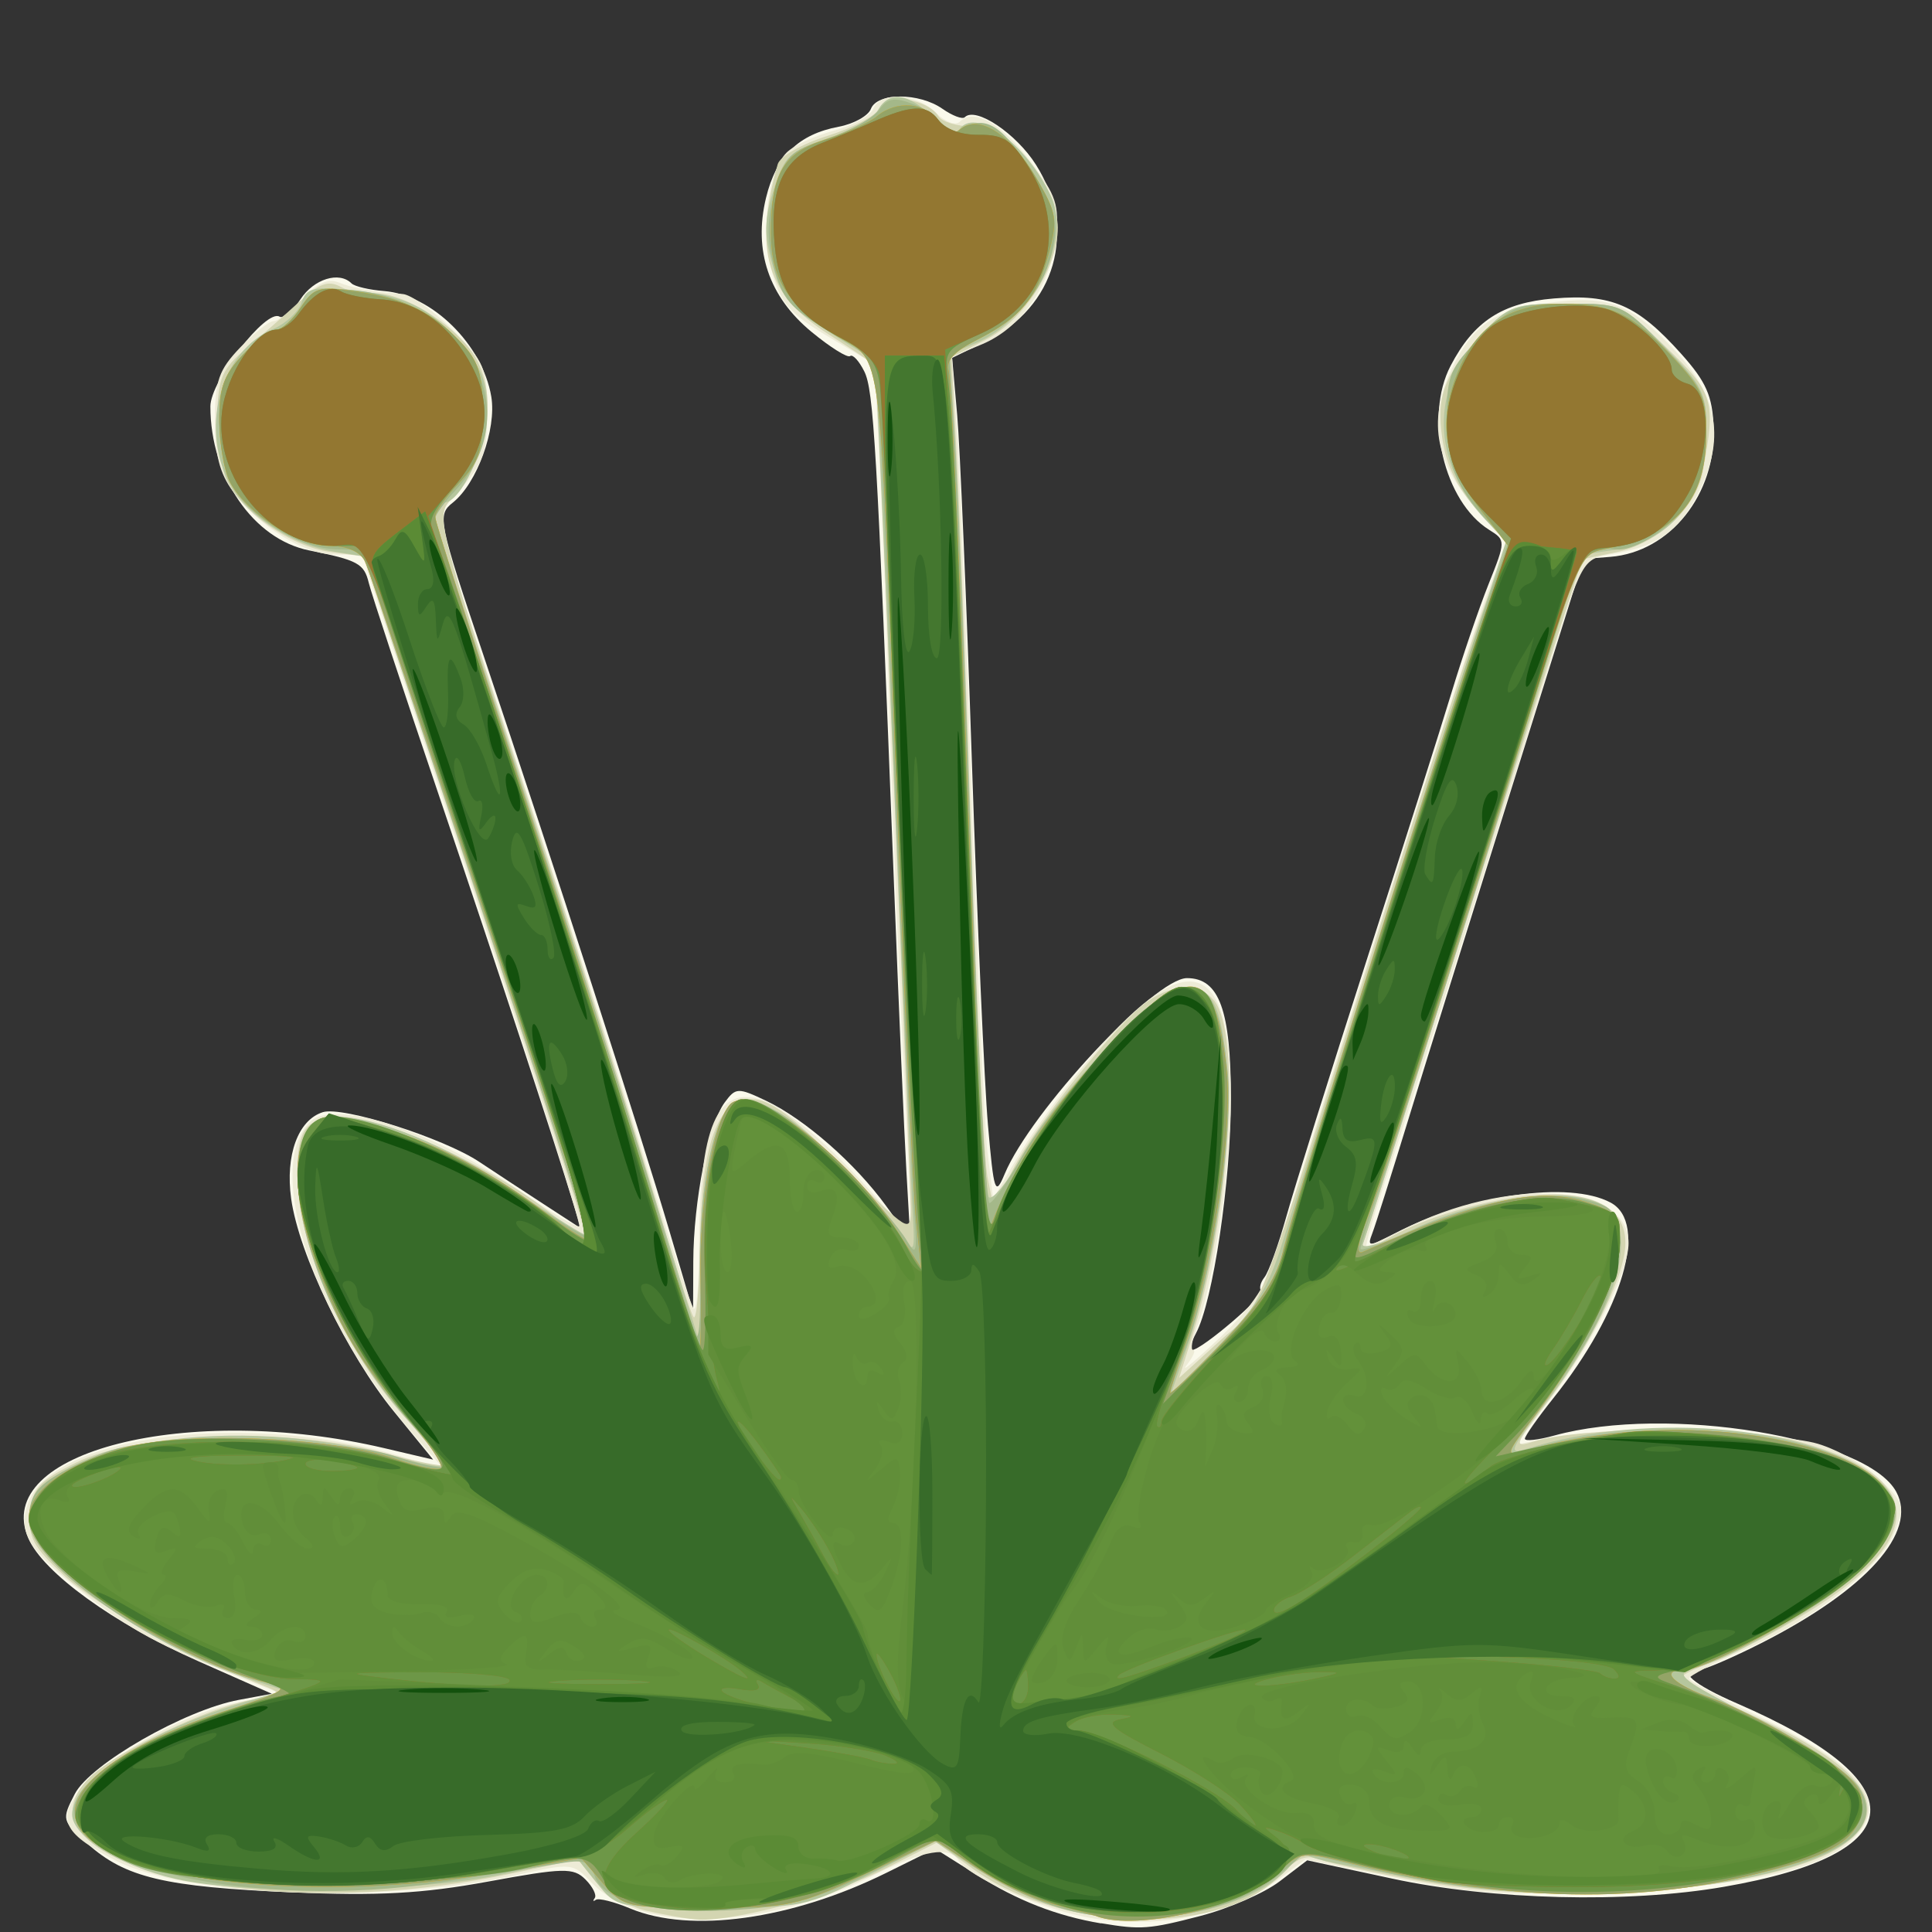 <?xml version="1.0" encoding="UTF-8" standalone="no"?>
<!-- Created with Inkscape (http://www.inkscape.org/) -->

<svg
   width="185"
   height="185"
   viewBox="0 0 48.948 48.948"
   version="1.1"
   id="svg1"
   sodipodi:docname="bellis-perennis-11.svg"
   inkscape:version="1.4 (e7c3feb100, 2024-10-09)"
   xmlns:inkscape="http://www.inkscape.org/namespaces/inkscape"
   xmlns:sodipodi="http://sodipodi.sourceforge.net/DTD/sodipodi-0.dtd"
   xmlns="http://www.w3.org/2000/svg"
   xmlns:svg="http://www.w3.org/2000/svg">
  <rect x="0" y="0" width="48.948" height="48.948" fill="#333333" stroke="none"/>
  <sodipodi:namedview
     id="namedview1"
     pagecolor="#ffffff"
     bordercolor="#666666"
     borderopacity="1.0"
     inkscape:showpageshadow="2"
     inkscape:pageopacity="0.0"
     inkscape:pagecheckerboard="true"
     inkscape:deskcolor="#d1d1d1"
     showgrid="false"
     inkscape:zoom="1.211637"
     inkscape:cx="79.644314"
     inkscape:cy="150.21"
     inkscape:current-layer="svg1" />
  <defs
     id="defs1" />
  <g
     id="g16301"
     transform="matrix(0.828,0,0,0.828,-128.407,-140.051)"
     style="stroke-width:1.207">
    <path
       style="fill:#faf9eb;stroke-width:1.207"
       d="m 188.77,227.996 c -1.351,-0.227 -2.548,-0.693 -3.795,-1.478 l -1.281,-0.807 -1.497,0.741 c -2.892,1.43 -5.986,1.86 -7.834,1.088 -0.493,-0.206 -0.965,-0.325 -1.05,-0.265 -0.085,0.06 -0.1,0.036 -0.034,-0.054 0.066,-0.09 -0.063,-0.346 -0.286,-0.57 -0.365,-0.365 -0.668,-0.358 -2.988,0.068 -2.001,0.367 -3.352,0.441 -5.998,0.327 -3.893,-0.167 -5.09,-0.451 -6.241,-1.479 -0.795,-0.71 -0.804,-0.744 -0.397,-1.531 0.472,-0.912 3.366,-2.571 5.022,-2.879 l 1.006,-0.187 -2.251,-0.997 c -2.583,-1.145 -4.749,-2.712 -5.201,-3.766 -1.133,-2.638 4.902,-4.161 10.899,-2.751 l 1.49,0.35 -1.206,-1.479 c -1.431,-1.754 -2.906,-4.816 -3.139,-6.51 -0.182,-1.327 0.212,-2.402 0.968,-2.642 0.604,-0.192 3.683,0.785 4.789,1.52 0.494,0.328 1.395,0.92 2.002,1.314 l 1.103,0.717 -0.217,-0.717 c -0.604,-1.992 -2.304,-7.157 -4.111,-12.491 -1.11,-3.274 -2.081,-6.217 -2.159,-6.54 -0.143,-0.59 -0.332,-0.693 -1.822,-0.992 -1.711,-0.343 -3.024,-2.256 -3.024,-4.407 0,-0.785 1.707,-2.999 2.117,-2.746 0.114,0.07 0.401,-0.169 0.639,-0.531 0.408,-0.623 1.184,-0.865 1.561,-0.488 0.094,0.094 0.545,0.2 1.001,0.236 1.463,0.115 3.01,1.64 3.277,3.23 0.167,0.993 -0.436,2.652 -1.176,3.242 -0.483,0.384 -0.451,0.54 0.967,4.763 2.124,6.328 4.784,14.562 5.641,17.462 l 0.743,2.514 0.006,-1.521 c 0.007,-1.849 0.467,-4.187 0.956,-4.856 0.342,-0.467 0.408,-0.47 1.281,-0.054 1.178,0.562 2.722,1.916 3.664,3.215 l 0.739,1.019 -0.119,-2.077 c -0.066,-1.142 -0.24,-5.173 -0.387,-8.956 -0.517,-13.269 -0.614,-14.946 -0.903,-15.525 -0.16,-0.321 -0.355,-0.531 -0.432,-0.467 -0.078,0.064 -0.609,-0.268 -1.18,-0.739 -1.306,-1.076 -1.785,-2.488 -1.393,-4.105 0.307,-1.27 0.995,-1.943 2.222,-2.173 0.461,-0.086 0.905,-0.333 0.987,-0.547 0.192,-0.502 1.474,-0.503 2.189,-0.002 0.304,0.213 0.612,0.329 0.684,0.257 0.332,-0.332 1.573,0.497 2.178,1.456 1.273,2.016 0.604,4.356 -1.546,5.41 l -1.019,0.499 0.154,1.75 c 0.085,0.962 0.287,5.738 0.45,10.613 0.163,4.875 0.384,9.876 0.492,11.113 0.18,2.064 0.221,2.187 0.509,1.498 0.801,-1.918 4.596,-5.996 5.58,-5.996 0.988,0 1.344,0.979 1.344,3.697 -4e-5,2.521 -0.547,6.195 -1.066,7.165 -0.152,0.283 -0.205,0.515 -0.119,0.515 0.287,0 2.245,-1.674 2.113,-1.806 -0.071,-0.071 -0.026,-0.26 0.1,-0.419 0.127,-0.159 0.43,-1.003 0.674,-1.876 0.244,-0.873 1.345,-4.385 2.445,-7.805 1.101,-3.42 2.272,-7.111 2.602,-8.202 0.331,-1.091 0.841,-2.587 1.135,-3.324 0.528,-1.325 0.528,-1.343 0.02,-1.661 -1.385,-0.865 -1.996,-3.454 -1.184,-5.016 0.711,-1.367 1.583,-1.935 3.168,-2.065 1.765,-0.145 2.548,0.196 3.89,1.694 0.765,0.854 0.957,1.289 0.994,2.258 0.077,2.038 -1.334,3.806 -3.156,3.954 l -0.827,0.067 -2.24,7.14 c -1.232,3.927 -2.648,8.469 -3.146,10.094 -0.498,1.625 -0.983,3.155 -1.077,3.4 -0.16,0.418 -0.117,0.418 0.691,-2.1e-4 2.292,-1.185 5.335,-1.62 6.601,-0.942 1.167,0.625 0.378,3.316 -1.757,5.992 -0.476,0.597 -0.866,1.153 -0.866,1.235 0,0.082 0.405,0.038 0.9,-0.099 3.453,-0.953 9.572,0.057 10.467,1.728 0.658,1.229 -0.912,2.987 -4.126,4.62 -0.89,0.452 -1.752,0.822 -1.916,0.822 -0.692,0 -0.192,0.439 1.174,1.03 5.573,2.413 5.411,4.603 -0.413,5.609 -2.944,0.509 -7.086,0.406 -10.143,-0.251 l -2.603,-0.56 -0.847,0.646 c -0.466,0.355 -1.552,0.83 -2.414,1.054 -1.575,0.41 -1.828,0.429 -3.043,0.225 z"
       id="path16284" />
    <path
       style="fill:#edebd6;stroke-width:1.207"
       d="m 188.228,227.786 c -1.459,-0.301 -3.517,-1.227 -3.821,-1.719 -0.273,-0.442 -1.07,-0.308 -2.531,0.426 -3.438,1.727 -7.219,1.826 -8.72,0.229 -0.533,-0.568 -0.605,-0.575 -2.192,-0.222 -4.072,0.905 -10.134,0.698 -12.33,-0.422 -1.563,-0.798 -1.802,-1.221 -1.172,-2.076 0.747,-1.014 3.086,-2.358 4.754,-2.731 l 1.42,-0.318 -1.849,-0.743 c -2.074,-0.833 -2.813,-1.258 -4.437,-2.548 -1.426,-1.134 -1.729,-1.684 -1.399,-2.55 0.793,-2.084 6.786,-2.81 11.46,-1.387 l 1.263,0.385 -0.845,-0.962 c -3.114,-3.547 -4.699,-8.238 -3.266,-9.671 0.735,-0.735 3.802,0.273 6.44,2.117 0.929,0.65 1.74,1.131 1.801,1.07 0.061,-0.061 -1.408,-4.71 -3.265,-10.332 l -3.376,-10.22 h -0.828 c -0.951,0 -2.326,-0.851 -3.131,-1.938 -0.402,-0.543 -0.552,-1.136 -0.549,-2.17 0.004,-1.209 0.12,-1.544 0.777,-2.229 0.425,-0.444 0.886,-0.807 1.024,-0.807 0.138,0 0.537,-0.309 0.887,-0.686 0.432,-0.466 0.781,-0.626 1.089,-0.5 0.443,0.182 1.044,0.291 1.974,0.359 0.255,0.019 0.939,0.51 1.521,1.092 0.977,0.977 1.058,1.17 1.058,2.504 0,1.226 -0.119,1.582 -0.786,2.341 l -0.786,0.895 2.613,7.912 c 1.437,4.351 3.177,9.757 3.866,12.013 0.689,2.256 1.326,4.184 1.414,4.285 0.089,0.101 0.162,-0.732 0.164,-1.852 0.005,-3.725 0.555,-5.007 1.942,-4.524 0.804,0.28 2.312,1.601 3.718,3.257 l 0.878,1.034 -0.158,-3.018 c -0.238,-4.548 -0.398,-8.358 -0.559,-13.337 -0.08,-2.474 -0.214,-5.838 -0.298,-7.475 l -0.153,-2.977 -1.409,-0.842 c -1.18,-0.706 -1.459,-1.024 -1.721,-1.959 -0.357,-1.275 -0.139,-3.099 0.44,-3.678 0.212,-0.212 0.862,-0.513 1.445,-0.67 0.583,-0.157 1.126,-0.458 1.207,-0.668 0.209,-0.544 1.322,-0.474 1.916,0.12 0.284,0.284 0.603,0.403 0.732,0.273 0.429,-0.429 1.276,0.051 2.173,1.231 0.782,1.029 0.877,1.322 0.763,2.339 -0.164,1.454 -1.061,2.742 -2.258,3.242 l -0.919,0.384 0.158,2.298 c 0.087,1.264 0.291,6.406 0.455,11.426 0.163,5.02 0.376,9.783 0.472,10.583 l 0.175,1.455 0.736,-1.256 c 0.405,-0.691 1.321,-1.958 2.036,-2.817 3.098,-3.723 4.501,-3.419 4.5,0.976 -3.8e-4,2.09 -0.532,5.703 -1.03,6.999 -0.154,0.4 -0.208,0.728 -0.121,0.728 0.087,0 -0.004,0.208 -0.202,0.463 -0.198,0.255 0.252,-0.118 1.001,-0.829 1.049,-0.996 1.464,-1.632 1.812,-2.778 1.836,-6.049 6.122,-19.43 6.528,-20.382 l 0.498,-1.168 -0.771,-0.816 c -1.454,-1.539 -1.733,-2.868 -0.948,-4.522 0.63,-1.328 1.301,-1.788 2.927,-2.009 1.856,-0.252 2.516,-0.005 3.898,1.46 1.33,1.409 1.542,2.73 0.702,4.377 -0.588,1.152 -1.25,1.617 -2.631,1.847 -0.904,0.15 -0.907,0.156 -1.935,3.457 -1.821,5.849 -4.189,13.299 -4.941,15.543 -0.402,1.201 -0.687,2.183 -0.632,2.183 0.055,0 0.542,-0.226 1.083,-0.502 3.237,-1.651 6.933,-1.436 6.933,0.403 0,0.879 -1.08,3.029 -2.406,4.789 l -1.042,1.383 0.864,-0.193 c 1.461,-0.326 7.123,-0.217 8.38,0.161 0.641,0.193 1.508,0.692 1.925,1.109 0.719,0.719 0.74,0.804 0.403,1.632 -0.439,1.08 -2.429,2.621 -4.619,3.577 -0.91,0.397 -1.653,0.785 -1.651,0.861 0.001,0.077 0.924,0.584 2.051,1.126 3.325,1.602 4.147,2.688 2.908,3.84 -0.976,0.907 -3.443,1.426 -7.474,1.572 -3.12,0.113 -4.14,0.044 -6.464,-0.435 l -2.759,-0.569 -0.742,0.549 c -1.601,1.184 -3.92,1.644 -6.055,1.203 z"
       id="path16082" />
    <path
       style="fill:#d3d5b1;stroke-width:1.207"
       d="m 174.882,227.615 c -0.591,-0.138 -1.29,-0.54 -1.587,-0.911 l -0.532,-0.664 -1.984,0.422 c -2.883,0.614 -5.885,0.763 -8.599,0.427 -4.068,-0.503 -5.879,-1.93 -4.312,-3.397 0.828,-0.775 3.548,-2.08 4.841,-2.321 1.02,-0.191 1.035,-0.208 0.397,-0.462 -2.36,-0.941 -5.062,-2.433 -6.039,-3.335 -0.973,-0.898 -1.129,-1.185 -1.057,-1.938 0.073,-0.765 0.262,-0.972 1.408,-1.543 1.847,-0.921 6.478,-1.076 9.327,-0.312 1.055,0.283 1.918,0.456 1.918,0.385 0,-0.071 -0.554,-0.742 -1.231,-1.491 -1.698,-1.879 -3.089,-4.869 -3.22,-6.922 -0.129,-2.023 0.205,-2.386 1.951,-2.124 1.368,0.205 4.247,1.62 5.758,2.829 0.555,0.444 1.043,0.766 1.084,0.715 0.041,-0.051 -1.468,-4.752 -3.353,-10.447 l -3.428,-10.354 -1.04,-0.139 c -1.222,-0.164 -2.783,-1.27 -3.197,-2.264 -0.16,-0.386 -0.276,-1.274 -0.258,-1.974 0.029,-1.085 0.158,-1.377 0.879,-1.984 0.465,-0.392 1.198,-1.036 1.629,-1.432 0.624,-0.574 0.886,-0.666 1.285,-0.452 0.275,0.147 0.648,0.24 0.828,0.205 0.881,-0.169 2.704,0.927 3.295,1.981 0.685,1.222 0.362,3.069 -0.753,4.296 -0.491,0.54 -0.459,0.666 2.277,8.976 1.526,4.636 3.269,10.104 3.874,12.152 0.605,2.048 1.172,3.806 1.262,3.907 0.089,0.1 0.177,-0.912 0.195,-2.249 0.041,-3.058 0.53,-4.416 1.59,-4.416 0.55,0 1.219,0.496 2.792,2.069 2.033,2.033 2.068,2.054 2.064,1.257 -0.003,-0.554 -0.952,-23.786 -1.051,-25.741 -0.002,-0.032 -0.652,-0.473 -1.445,-0.98 -1.92,-1.228 -2.317,-2.544 -1.574,-5.212 0.068,-0.244 0.736,-0.623 1.546,-0.878 0.785,-0.247 1.497,-0.632 1.583,-0.856 0.177,-0.462 1.46,-0.272 1.793,0.265 0.106,0.17 0.575,0.31 1.044,0.31 0.693,0 1.015,0.214 1.729,1.145 0.549,0.717 0.877,1.446 0.877,1.948 0,1.227 -1.04,2.839 -2.219,3.441 l -1.033,0.527 0.162,3.084 c 0.089,1.696 0.295,7.132 0.457,12.08 0.162,4.948 0.378,9.41 0.48,9.915 l 0.185,0.919 0.615,-1.184 c 0.75,-1.445 3.255,-4.555 4.133,-5.13 0.813,-0.532 1.557,-0.536 1.995,-0.008 0.848,1.021 0.489,6.6 -0.66,10.268 l -0.403,1.287 1.253,-1.14 c 1.394,-1.268 0.806,0.297 5.604,-14.928 1.055,-3.347 2.208,-6.841 2.562,-7.764 l 0.645,-1.678 -0.915,-1.013 c -0.632,-0.7 -0.97,-1.379 -1.093,-2.194 -0.201,-1.341 0.054,-1.996 1.28,-3.292 0.752,-0.795 0.941,-0.86 2.5,-0.86 1.666,0 1.702,0.015 3.071,1.337 1.457,1.407 1.522,1.627 1.114,3.802 -0.211,1.124 -1.368,2.2 -2.653,2.467 l -1.033,0.215 -0.856,2.638 c -0.471,1.451 -1.949,6.078 -3.284,10.283 -1.335,4.205 -2.491,7.811 -2.569,8.014 -0.101,0.263 0.115,0.22 0.751,-0.148 1.28,-0.742 3.562,-1.355 5.041,-1.355 1.668,0 2.454,0.695 2.186,1.935 -0.245,1.133 -1.212,2.942 -2.419,4.527 -0.938,1.232 -0.957,1.292 -0.338,1.103 1.504,-0.46 6.186,-0.493 7.896,-0.055 4.098,1.05 4.279,2.947 0.503,5.271 -1.057,0.651 -2.369,1.339 -2.915,1.53 -0.546,0.191 -0.988,0.412 -0.983,0.492 0.005,0.08 0.926,0.562 2.047,1.071 3.536,1.607 4.491,2.893 2.971,4.001 -1.882,1.372 -8.41,1.96 -12.878,1.159 -1.43,-0.256 -2.855,-0.562 -3.166,-0.679 -0.431,-0.162 -0.711,-0.058 -1.175,0.436 -1.806,1.922 -6.705,1.842 -9.462,-0.155 l -1.103,-0.799 -1.62,0.818 c -1.539,0.777 -4.511,1.586 -5.653,1.538 -0.291,-0.012 -1.004,-0.133 -1.585,-0.269 z"
       id="path16043" />
    <path
       style="fill:#b5c69d;stroke-width:1.207"
       d="m 187.266,227.44 c -0.755,-0.27 -1.868,-0.819 -2.475,-1.22 l -1.103,-0.73 -1.998,1.014 c -1.952,0.991 -2.064,1.014 -4.87,1.014 -2.842,0 -2.878,-0.008 -3.475,-0.756 l -0.603,-0.756 -2.238,0.479 c -2.656,0.569 -7.872,0.648 -10.043,0.152 -1.706,-0.389 -3.171,-1.302 -3.173,-1.976 -0.004,-1.001 2.284,-2.53 5.025,-3.358 l 1.455,-0.44 -1.058,-0.343 c -3.175,-1.029 -6.747,-3.628 -6.747,-4.909 0,-2.179 5.86,-3.271 10.716,-1.998 1.019,0.267 1.896,0.445 1.95,0.394 0.054,-0.05 -0.458,-0.722 -1.137,-1.493 -3.106,-3.527 -4.448,-9.207 -2.175,-9.207 1.301,0 3.437,0.877 5.502,2.26 1.189,0.796 2.189,1.417 2.223,1.38 0.033,-0.037 -1.476,-4.726 -3.355,-10.419 l -3.415,-10.352 -1.008,-0.161 c -1.294,-0.207 -2.712,-1.164 -3.205,-2.164 -0.851,-1.727 -0.187,-3.974 1.37,-4.636 0.395,-0.168 0.792,-0.535 0.881,-0.815 0.137,-0.432 0.351,-0.492 1.398,-0.391 1.748,0.168 2.471,0.505 3.435,1.603 0.664,0.756 0.843,1.199 0.843,2.076 -9.9e-4,1.119 -0.799,2.835 -1.318,2.835 -0.387,0 -0.33,0.903 0.121,1.909 0.374,0.835 4.966,14.946 6.826,20.977 l 0.898,2.91 -0.021,-2.381 c -0.022,-2.514 0.475,-4.848 1.083,-5.081 0.678,-0.26 1.901,0.5 3.441,2.137 0.847,0.9 1.661,1.854 1.808,2.119 0.208,0.374 0.251,0.224 0.192,-0.669 -0.042,-0.633 -0.309,-6.794 -0.593,-13.691 -0.284,-6.897 -0.549,-12.559 -0.589,-12.584 -2.604,-1.593 -2.792,-1.769 -3.113,-2.914 -0.266,-0.95 -0.26,-1.381 0.034,-2.308 0.326,-1.029 0.487,-1.182 1.654,-1.569 0.711,-0.236 1.402,-0.623 1.534,-0.86 0.341,-0.61 0.929,-0.535 1.677,0.214 0.354,0.354 0.713,0.533 0.797,0.397 0.468,-0.757 2.091,0.411 2.833,2.04 0.624,1.369 -0.613,3.765 -2.308,4.473 l -0.812,0.339 0.171,2.601 c 0.094,1.431 0.322,7.185 0.507,12.788 0.184,5.603 0.421,10.284 0.527,10.403 0.105,0.119 0.564,-0.444 1.019,-1.25 1.127,-1.997 4.158,-5.183 4.931,-5.183 0.891,0 1.161,0.51 1.345,2.533 0.186,2.049 -0.397,6.078 -1.229,8.497 l -0.499,1.45 1.441,-1.464 c 1.134,-1.153 1.551,-1.819 1.958,-3.131 1.306,-4.206 4.155,-13.183 5.442,-17.146 l 1.418,-4.366 -0.624,-0.661 c -1.67,-1.769 -1.707,-4.055 -0.092,-5.72 0.808,-0.833 0.982,-0.894 2.57,-0.894 1.691,0 1.712,0.009 2.991,1.308 1.181,1.2 1.287,1.413 1.287,2.58 -0.002,2.077 -1.097,3.43 -2.97,3.667 -0.443,0.056 -0.834,0.135 -0.868,0.176 -0.035,0.041 -0.503,1.503 -1.041,3.249 -1.184,3.841 -5.447,17.311 -5.629,17.784 -0.074,0.193 0.622,-0.014 1.618,-0.48 1.93,-0.903 4.35,-1.254 5.518,-0.799 1.436,0.559 0.793,3.109 -1.551,6.155 -1.08,1.403 -1.157,1.584 -0.605,1.407 3.787,-1.214 9.164,-0.682 10.928,1.082 0.65,0.65 0.508,1.346 -0.506,2.468 -0.883,0.978 -3.96,2.81 -5.337,3.178 -0.558,0.149 -0.299,0.349 1.933,1.49 2.907,1.486 3.778,2.361 3.281,3.291 -0.93,1.737 -8.21,2.672 -13.272,1.704 -1.217,-0.233 -2.501,-0.477 -2.855,-0.543 -0.354,-0.066 -0.727,-0.172 -0.83,-0.236 -0.103,-0.064 -0.341,0.07 -0.53,0.298 -1.224,1.475 -4.886,2.087 -7.307,1.222 z"
       id="path16010" />
    <path
       style="fill:#a4b889;stroke-width:1.207"
       d="m 187.902,227.626 c -1.121,-0.264 -2.351,-0.856 -3.418,-1.644 l -0.714,-0.528 -2.038,0.994 c -1.637,0.798 -2.434,1.021 -4.048,1.129 -2.437,0.164 -4.153,-0.234 -4.403,-1.021 -0.15,-0.474 -0.315,-0.529 -1.14,-0.385 -0.531,0.092 -2.144,0.349 -3.586,0.571 -5.621,0.865 -11.782,-0.499 -11.157,-2.469 0.258,-0.813 2.118,-1.963 4.429,-2.738 l 2.084,-0.699 -1.395,-0.45 c -3.092,-0.998 -6.558,-3.497 -6.55,-4.72 0.006,-0.871 0.282,-1.164 1.725,-1.829 1.167,-0.538 1.696,-0.603 4.753,-0.581 2.394,0.018 3.838,0.155 4.75,0.453 0.721,0.236 1.361,0.378 1.422,0.317 0.061,-0.061 -0.392,-0.682 -1.007,-1.379 -1.419,-1.61 -2.356,-3.208 -2.965,-5.054 -0.785,-2.379 -0.536,-4.284 0.56,-4.284 1.244,0 4.041,1.154 5.814,2.4 1.057,0.742 1.964,1.306 2.016,1.254 0.052,-0.052 -1.476,-4.794 -3.395,-10.539 l -3.49,-10.444 -0.843,-0.035 c -1.1,-0.046 -2.639,-1.011 -3.132,-1.963 -0.215,-0.415 -0.39,-1.307 -0.39,-1.983 0,-0.975 0.149,-1.386 0.727,-1.998 0.4,-0.423 0.862,-0.77 1.028,-0.77 0.166,0 0.497,-0.299 0.736,-0.663 0.379,-0.578 0.584,-0.649 1.597,-0.55 3.565,0.349 5.339,3.762 3.172,6.101 -0.355,0.383 -0.645,0.779 -0.645,0.881 0,0.102 1.258,3.995 2.796,8.651 1.538,4.656 3.275,10.073 3.861,12.038 0.585,1.965 1.159,3.87 1.274,4.233 0.131,0.413 0.197,-0.283 0.174,-1.852 -0.038,-2.694 0.441,-4.973 1.098,-5.225 0.215,-0.082 0.791,0.066 1.281,0.33 0.885,0.477 3.392,2.986 3.976,3.979 0.253,0.43 0.288,0.292 0.205,-0.803 -0.122,-1.599 -0.57,-11.881 -0.773,-17.727 -0.081,-2.328 -0.212,-5.193 -0.292,-6.366 l -0.145,-2.133 -1.403,-0.839 c -1.208,-0.723 -1.443,-1 -1.694,-1.996 -0.221,-0.877 -0.211,-1.438 0.042,-2.32 0.303,-1.057 0.447,-1.201 1.586,-1.581 0.689,-0.23 1.403,-0.624 1.587,-0.876 0.273,-0.373 0.467,-0.406 1.061,-0.181 0.4,0.152 0.794,0.451 0.876,0.665 0.12,0.313 0.247,0.327 0.656,0.072 0.682,-0.426 1.233,-0.057 2.176,1.459 0.61,0.98 0.713,1.373 0.565,2.159 -0.23,1.224 -0.969,2.161 -2.2,2.789 l -0.971,0.495 0.173,3.003 c 0.095,1.652 0.327,7.498 0.515,12.991 0.188,5.493 0.428,9.988 0.533,9.988 0.105,0 0.556,-0.647 1.002,-1.438 0.446,-0.791 1.62,-2.279 2.608,-3.307 2.564,-2.667 3.34,-2.513 3.679,0.733 0.191,1.828 -0.487,6.356 -1.255,8.378 -0.276,0.728 -0.502,1.371 -0.502,1.43 -8e-5,0.059 0.623,-0.536 1.386,-1.323 1.374,-1.419 2.054,-2.405 2.054,-2.981 0,-0.343 5.275,-17.1 6.251,-19.857 l 0.647,-1.828 -0.639,-0.686 c -0.976,-1.048 -1.232,-1.717 -1.232,-3.213 0,-1.24 0.098,-1.47 1.027,-2.399 0.974,-0.974 1.113,-1.027 2.679,-1.027 1.636,0 1.664,0.013 2.942,1.331 1.157,1.194 1.29,1.455 1.29,2.527 0,0.657 -0.184,1.552 -0.41,1.988 -0.472,0.912 -1.807,1.816 -2.455,1.661 -0.907,-0.216 -1.061,0.133 -3.227,7.31 -0.96,3.182 -3.224,10.27 -3.98,12.463 -0.281,0.815 -0.511,1.553 -0.511,1.639 0,0.086 0.645,-0.139 1.433,-0.5 2.028,-0.928 4.121,-1.326 5.362,-1.018 1.004,0.249 1.01,0.258 0.998,1.572 -0.012,1.412 -0.542,2.503 -2.432,5.007 -0.934,1.237 -0.95,1.293 -0.329,1.104 3.669,-1.118 9.103,-0.662 10.784,0.904 0.818,0.762 0.734,1.419 -0.334,2.601 -0.874,0.968 -4.777,3.216 -5.583,3.216 -0.713,0 -0.374,0.424 0.616,0.769 1.682,0.587 4.285,2.138 4.731,2.818 0.622,0.95 0.013,1.734 -1.788,2.298 -3.707,1.161 -8.88,1.254 -13.052,0.233 l -2.106,-0.515 -0.751,0.632 c -1.43,1.203 -4.088,1.684 -6.357,1.15 z"
       id="path15977" />
    <path
       style="fill:#fbb310;stroke-width:1.207"
       d="m 188.638,227.776 c -0.146,-0.053 -0.748,-0.221 -1.339,-0.373 -0.591,-0.151 -1.639,-0.65 -2.33,-1.107 l -1.256,-0.832 -2.168,1.025 c -2.059,0.974 -2.299,1.025 -4.77,1.027 -2.54,0.002 -2.618,-0.017 -3.257,-0.76 l -0.655,-0.761 -2.722,0.467 c -5.251,0.9 -11.258,0.292 -12.547,-1.269 -0.869,-1.052 0.885,-2.549 4.298,-3.667 1.986,-0.651 2.083,-0.715 1.346,-0.897 -2.929,-0.723 -7.276,-3.73 -7.276,-5.033 0,-0.814 1.083,-1.618 2.881,-2.141 1.817,-0.528 6.372,-0.352 8.312,0.321 0.699,0.243 1.338,0.374 1.42,0.292 0.082,-0.082 -0.377,-0.78 -1.021,-1.551 -1.562,-1.87 -1.989,-2.585 -2.748,-4.604 -0.72,-1.913 -0.822,-3.463 -0.276,-4.209 0.334,-0.457 0.486,-0.472 1.754,-0.18 1.738,0.401 3.69,1.37 5.487,2.724 0.764,0.576 1.39,0.953 1.391,0.839 0.002,-0.307 -6.636,-20.238 -6.92,-20.778 -0.156,-0.297 -0.554,-0.463 -1.109,-0.463 -0.953,0 -2.477,-0.977 -3.004,-1.925 -0.18,-0.324 -0.331,-1.165 -0.337,-1.869 -0.008,-1.041 0.127,-1.425 0.717,-2.051 0.4,-0.423 0.862,-0.77 1.028,-0.77 0.166,0 0.5,-0.304 0.744,-0.675 0.405,-0.618 0.548,-0.66 1.684,-0.495 1.507,0.219 2.353,0.629 3.226,1.563 0.535,0.573 0.661,0.979 0.661,2.124 0,1.185 -0.119,1.541 -0.728,2.176 -0.4,0.418 -0.728,0.882 -0.728,1.032 0,0.15 1.066,3.511 2.37,7.47 1.303,3.959 3.105,9.604 4.003,12.546 0.898,2.941 1.669,5.39 1.714,5.441 0.044,0.051 0.061,-0.961 0.037,-2.249 -0.04,-2.159 0.386,-4.651 0.891,-5.22 0.622,-0.7 3.61,1.538 5.081,3.804 l 0.773,1.191 -0.153,-1.455 c -0.084,-0.8 -0.338,-6.337 -0.566,-12.303 -0.57,-14.968 -0.435,-13.893 -1.846,-14.745 -1.485,-0.897 -2.031,-1.749 -2.029,-3.168 0.003,-1.821 0.366,-2.442 1.67,-2.853 0.633,-0.199 1.338,-0.52 1.568,-0.712 0.607,-0.508 1.513,-0.429 1.884,0.166 0.243,0.389 0.408,0.445 0.672,0.226 0.566,-0.469 1.536,0.15 2.313,1.475 0.639,1.091 0.671,1.281 0.392,2.33 -0.365,1.37 -0.85,1.955 -2.187,2.638 -0.716,0.365 -0.968,0.643 -0.874,0.964 0.073,0.248 0.32,5.63 0.548,11.96 0.57,15.772 0.516,14.764 0.754,14.155 0.738,-1.89 1.876,-3.628 3.488,-5.326 2.616,-2.755 3.349,-2.641 3.71,0.577 0.201,1.795 -0.417,5.998 -1.222,8.312 -0.277,0.795 -0.503,1.507 -0.503,1.581 0,0.074 0.707,-0.597 1.572,-1.491 1.121,-1.16 1.656,-1.954 1.867,-2.772 0.565,-2.19 4.073,-13.308 5.851,-18.54 l 1.056,-3.107 -0.939,-1.23 c -1.046,-1.37 -1.219,-2.619 -0.575,-4.161 0.565,-1.353 1.598,-2.02 3.128,-2.02 1.576,0 2.158,0.281 3.453,1.67 0.854,0.916 0.992,1.237 0.992,2.304 0,2.067 -0.929,3.1 -3.194,3.55 -0.623,0.124 -0.788,0.48 -1.945,4.177 -3.354,10.724 -4.726,14.996 -5.193,16.173 -0.337,0.848 -0.398,1.235 -0.182,1.139 3.732,-1.646 5.393,-2.008 6.909,-1.508 0.856,0.282 0.959,0.415 0.959,1.23 0,1.051 -1.128,3.356 -2.566,5.244 -0.943,1.238 -0.96,1.294 -0.338,1.117 2.916,-0.827 6.225,-0.848 8.866,-0.056 2.755,0.827 3.128,2.103 1.144,3.916 -1.069,0.977 -4.457,2.847 -5.158,2.847 -0.761,0 -0.309,0.443 0.895,0.878 0.691,0.249 2.001,0.925 2.91,1.501 1.295,0.82 1.654,1.188 1.654,1.697 0,0.898 -0.584,1.398 -2.195,1.879 -4.094,1.224 -8.199,1.218 -13.328,-0.019 -1.627,-0.392 -1.635,-0.391 -2.356,0.277 -1.109,1.028 -4.277,1.784 -5.537,1.322 z"
       id="path15944" />
    <path
       style="fill:#94a467;stroke-width:1.207"
       d="m 188.638,227.776 c -0.146,-0.053 -0.748,-0.221 -1.339,-0.373 -0.591,-0.151 -1.639,-0.65 -2.33,-1.107 l -1.256,-0.832 -2.168,1.025 c -2.059,0.974 -2.299,1.025 -4.77,1.027 -2.54,0.002 -2.618,-0.017 -3.257,-0.76 l -0.655,-0.761 -2.722,0.467 c -5.251,0.9 -11.258,0.292 -12.547,-1.269 -0.869,-1.052 0.885,-2.549 4.298,-3.667 1.986,-0.651 2.083,-0.715 1.346,-0.897 -2.929,-0.723 -7.276,-3.73 -7.276,-5.033 0,-0.814 1.083,-1.618 2.881,-2.141 1.817,-0.528 6.372,-0.352 8.312,0.321 0.699,0.243 1.338,0.374 1.42,0.292 0.082,-0.082 -0.377,-0.78 -1.021,-1.551 -1.562,-1.87 -1.989,-2.585 -2.748,-4.604 -0.72,-1.913 -0.822,-3.463 -0.276,-4.209 0.334,-0.457 0.486,-0.472 1.754,-0.18 1.738,0.401 3.69,1.37 5.487,2.724 0.764,0.576 1.39,0.953 1.391,0.839 0.002,-0.307 -6.636,-20.238 -6.92,-20.778 -0.156,-0.297 -0.554,-0.463 -1.109,-0.463 -0.953,0 -2.477,-0.977 -3.004,-1.925 -0.18,-0.324 -0.331,-1.165 -0.337,-1.869 -0.008,-1.041 0.127,-1.425 0.717,-2.051 0.4,-0.423 0.862,-0.77 1.028,-0.77 0.166,0 0.5,-0.304 0.744,-0.675 0.405,-0.618 0.548,-0.66 1.684,-0.495 1.507,0.219 2.353,0.629 3.226,1.563 0.535,0.573 0.661,0.979 0.661,2.124 0,1.185 -0.119,1.541 -0.728,2.176 -0.4,0.418 -0.728,0.882 -0.728,1.032 0,0.15 1.066,3.511 2.37,7.47 1.303,3.959 3.105,9.604 4.003,12.546 0.898,2.941 1.669,5.39 1.714,5.441 0.044,0.051 0.061,-0.961 0.037,-2.249 -0.04,-2.159 0.386,-4.651 0.891,-5.22 0.622,-0.7 3.61,1.538 5.081,3.804 l 0.773,1.191 -0.153,-1.455 c -0.084,-0.8 -0.338,-6.337 -0.566,-12.303 -0.57,-14.968 -0.435,-13.893 -1.846,-14.745 -1.485,-0.897 -2.031,-1.749 -2.029,-3.168 0.003,-1.821 0.366,-2.442 1.67,-2.853 0.633,-0.199 1.338,-0.52 1.568,-0.712 0.607,-0.508 1.513,-0.429 1.884,0.166 0.243,0.389 0.408,0.445 0.672,0.226 0.566,-0.469 1.536,0.15 2.313,1.475 0.639,1.091 0.671,1.281 0.392,2.33 -0.365,1.37 -0.85,1.955 -2.187,2.638 -0.716,0.365 -0.968,0.643 -0.874,0.964 0.073,0.248 0.32,5.63 0.548,11.96 0.57,15.772 0.516,14.764 0.754,14.155 0.738,-1.89 1.876,-3.628 3.488,-5.326 2.616,-2.755 3.349,-2.641 3.71,0.577 0.201,1.795 -0.417,5.998 -1.222,8.312 -0.277,0.795 -0.503,1.507 -0.503,1.581 0,0.074 0.707,-0.597 1.572,-1.491 1.121,-1.16 1.656,-1.954 1.867,-2.772 0.565,-2.19 4.073,-13.308 5.851,-18.54 l 1.056,-3.107 -0.939,-1.23 c -1.046,-1.37 -1.219,-2.619 -0.575,-4.161 0.565,-1.353 1.598,-2.02 3.128,-2.02 1.576,0 2.158,0.281 3.453,1.67 0.854,0.916 0.992,1.237 0.992,2.304 0,2.067 -0.929,3.1 -3.194,3.55 -0.623,0.124 -0.788,0.48 -1.945,4.177 -3.354,10.724 -4.726,14.996 -5.193,16.173 -0.337,0.848 -0.398,1.235 -0.182,1.139 3.732,-1.646 5.393,-2.008 6.909,-1.508 0.856,0.282 0.959,0.415 0.959,1.23 0,1.051 -1.128,3.356 -2.566,5.244 -0.943,1.238 -0.96,1.294 -0.338,1.117 2.916,-0.827 6.225,-0.848 8.866,-0.056 2.755,0.827 3.128,2.103 1.144,3.916 -1.069,0.977 -4.457,2.847 -5.158,2.847 -0.761,0 -0.309,0.443 0.895,0.878 0.691,0.249 2.001,0.925 2.91,1.501 1.295,0.82 1.654,1.188 1.654,1.697 0,0.898 -0.584,1.398 -2.195,1.879 -4.094,1.224 -8.199,1.218 -13.328,-0.019 -1.627,-0.392 -1.635,-0.391 -2.356,0.277 -1.109,1.028 -4.277,1.784 -5.537,1.322 z"
       id="path15931" />
    <path
       style="fill:#6d9747;stroke-width:1.207"
       d="m 187.712,227.506 c -0.8,-0.218 -2.029,-0.793 -2.729,-1.277 l -1.274,-0.88 -1.656,0.879 c -2.988,1.587 -7.716,1.864 -8.469,0.497 -0.462,-0.84 -0.63,-0.871 -2.36,-0.437 -1.131,0.283 -2.984,0.414 -6.001,0.423 -4.68,0.015 -6.099,-0.23 -7.294,-1.257 -0.604,-0.52 -0.651,-0.672 -0.385,-1.257 0.167,-0.366 0.802,-0.978 1.411,-1.36 1.073,-0.673 4.068,-1.78 4.922,-1.82 0.231,-0.011 -0.176,-0.232 -0.904,-0.491 -3.816,-1.361 -7.109,-3.735 -6.958,-5.017 0.106,-0.899 1.45,-1.771 3.333,-2.162 1.763,-0.366 5.802,-0.141 7.675,0.427 1.946,0.591 2.028,0.477 0.72,-1.006 -3.111,-3.529 -4.686,-9.459 -2.512,-9.459 1.481,0 4.599,1.462 6.937,3.253 0.546,0.418 0.993,0.661 0.994,0.539 9.6e-4,-0.121 -1.555,-4.953 -3.458,-10.738 l -3.46,-10.517 h -0.948 c -1.947,0 -3.67,-2.072 -3.42,-4.112 0.141,-1.148 1.039,-2.502 1.661,-2.502 0.184,0 0.49,-0.216 0.68,-0.479 0.476,-0.659 0.951,-0.91 1.307,-0.69 0.165,0.102 0.708,0.21 1.207,0.24 1.144,0.07 2.149,0.812 2.803,2.073 0.655,1.262 0.442,2.517 -0.635,3.743 -0.619,0.705 -0.74,1.014 -0.543,1.383 0.22,0.411 1.971,5.661 5.191,15.557 0.473,1.455 1.316,4.164 1.873,6.019 0.557,1.855 1.08,3.374 1.163,3.374 0.083,1.1e-4 0.109,-1.132 0.058,-2.516 -0.103,-2.812 0.481,-5.157 1.283,-5.157 0.917,0 4.076,2.926 4.926,4.564 0.208,0.4 0.441,0.728 0.519,0.728 0.078,0 0.067,-0.119 -0.023,-0.265 -0.192,-0.311 -0.508,-6.404 -0.926,-17.859 -0.165,-4.511 -0.356,-8.589 -0.426,-9.063 -0.098,-0.667 -0.347,-0.973 -1.107,-1.361 -1.45,-0.74 -1.968,-1.448 -2.1,-2.869 -0.164,-1.766 0.248,-2.658 1.449,-3.136 0.547,-0.218 1.232,-0.502 1.523,-0.632 1.202,-0.536 1.675,-0.555 2.028,-0.082 0.221,0.296 0.688,0.47 1.246,0.465 0.749,-0.007 0.994,0.152 1.521,0.987 1.23,1.948 0.588,4.171 -1.472,5.1 -1.098,0.495 -1.117,0.526 -0.974,1.579 0.08,0.591 0.224,3.277 0.321,5.969 0.634,17.672 0.793,20.516 1.091,19.516 0.691,-2.314 4.641,-7.08 5.869,-7.08 0.715,0 0.911,0.394 1.118,2.249 0.227,2.036 -0.394,6.526 -1.215,8.788 l -0.623,1.716 1.675,-1.663 c 1.424,-1.414 1.741,-1.903 2.111,-3.268 0.24,-0.883 0.774,-2.676 1.187,-3.986 2.932,-9.293 4.364,-13.764 4.972,-15.525 l 0.701,-2.032 -0.747,-0.746 c -0.871,-0.87 -1.214,-1.655 -1.214,-2.774 0,-1.036 0.717,-2.54 1.436,-3.011 0.738,-0.484 2.354,-0.731 3.35,-0.512 0.808,0.177 2.093,1.332 2.093,1.88 0,0.166 0.214,0.358 0.475,0.427 0.731,0.191 0.749,2.085 0.032,3.36 -0.627,1.115 -1.271,1.545 -2.489,1.661 -0.757,0.072 -0.829,0.193 -1.63,2.721 -2.267,7.156 -5.864,18.309 -6.039,18.723 -0.168,0.399 -0.003,0.37 1.128,-0.198 2.208,-1.109 4.486,-1.587 5.812,-1.221 1.05,0.29 1.124,0.373 1.124,1.237 0,1.32 -1.529,4.145 -3.197,5.906 l -0.602,0.635 0.775,-0.175 c 2.522,-0.57 4.254,-0.684 6.498,-0.43 4.879,0.553 6.205,2.13 3.636,4.329 -1.19,1.019 -4.019,2.514 -5.304,2.803 -0.753,0.17 -0.804,0.226 -0.351,0.39 1.605,0.582 2.813,1.15 4.233,1.993 2.635,1.563 2.258,2.823 -1.11,3.707 -3.823,1.004 -8.151,0.944 -12.689,-0.175 -1.587,-0.392 -1.642,-0.387 -2.206,0.177 -1.312,1.312 -4.228,1.832 -6.617,1.181 z"
       id="path15918" />
    <path
       style="fill:#937731;stroke-width:1.207"
       d="m 188.217,227.509 c -1.779,-0.38 -2.513,-0.69 -3.639,-1.536 l -0.885,-0.665 -1.761,0.915 c -2.513,1.305 -5.361,1.673 -7.756,1.001 -0.914,-0.256 -0.787,-0.946 0.367,-1.987 0.621,-0.561 1.045,-1.021 0.941,-1.023 -0.104,-0.002 -0.63,0.383 -1.168,0.856 -0.539,0.473 -1.227,0.874 -1.531,0.892 -0.303,0.018 -1.609,0.226 -2.901,0.463 -3.903,0.716 -9.387,0.459 -11.335,-0.531 -2.406,-1.223 -0.686,-3.092 4.211,-4.573 2.526,-0.764 2.561,-0.785 1.321,-0.8 -2.326,-0.028 -7.494,-2.962 -7.995,-4.539 -0.271,-0.855 0.527,-1.734 2.049,-2.258 1.924,-0.661 6.516,-0.605 9.006,0.112 0.982,0.283 1.786,0.471 1.786,0.418 0,-0.052 -0.605,-0.84 -1.344,-1.75 -1.488,-1.832 -2.483,-3.62 -3.043,-5.465 -0.498,-1.64 -0.469,-2.498 0.109,-3.211 l 0.484,-0.598 1.842,0.559 c 1.794,0.545 4.628,2.156 5.358,3.046 1.218,1.484 0.826,-0.167 -2.266,-9.546 -4.196,-12.728 -3.659,-11.443 -4.785,-11.443 -1.933,0 -3.656,-2.08 -3.407,-4.112 0.141,-1.148 1.039,-2.502 1.661,-2.502 0.184,0 0.49,-0.216 0.68,-0.479 0.476,-0.659 0.951,-0.91 1.307,-0.69 0.165,0.102 0.708,0.21 1.207,0.24 1.144,0.07 2.149,0.812 2.803,2.073 0.648,1.248 0.444,2.515 -0.595,3.697 l -0.757,0.862 1.567,4.623 c 1.408,4.154 4.333,13.3 6.174,19.307 0.633,2.067 1.532,4.063 1.071,2.381 -0.1,-0.364 -0.243,-1.754 -0.318,-3.09 -0.145,-2.561 0.434,-5.377 1.106,-5.377 1.023,0 4.187,2.951 4.943,4.61 0.382,0.838 0.884,0.906 0.636,0.086 -0.099,-0.327 -0.422,-6.37 -0.718,-13.428 -0.296,-7.058 -0.588,-13.099 -0.649,-13.424 -0.067,-0.356 -0.505,-0.793 -1.099,-1.096 -1.458,-0.744 -1.976,-1.45 -2.108,-2.873 -0.164,-1.766 0.248,-2.658 1.449,-3.136 0.547,-0.218 1.232,-0.502 1.523,-0.632 1.202,-0.536 1.675,-0.555 2.028,-0.082 0.221,0.296 0.688,0.47 1.246,0.465 0.749,-0.007 0.994,0.152 1.521,0.987 1.225,1.94 0.588,4.171 -1.452,5.091 l -1.1,0.496 0.138,2.406 c 0.19,3.302 0.615,13.489 0.828,19.8 l 0.176,5.223 1.018,-2.092 c 1.067,-2.193 4.232,-5.84 5.068,-5.84 0.231,0 0.605,0.265 0.832,0.588 0.916,1.308 0.296,7.808 -1.064,11.155 -0.352,0.866 -0.581,1.634 -0.508,1.707 0.072,0.072 0.132,0.003 0.132,-0.156 0,-0.158 0.772,-1.101 1.716,-2.095 1.165,-1.227 1.806,-2.147 1.996,-2.866 0.337,-1.273 5.636,-18.104 6.428,-20.417 l 0.559,-1.632 -0.75,-0.749 c -0.873,-0.872 -1.217,-1.657 -1.217,-2.777 0,-1.036 0.717,-2.54 1.436,-3.011 0.738,-0.484 2.354,-0.731 3.35,-0.512 0.808,0.177 2.093,1.332 2.093,1.88 0,0.166 0.214,0.358 0.475,0.427 0.731,0.191 0.749,2.085 0.032,3.36 -0.627,1.116 -1.271,1.545 -2.491,1.661 -0.884,0.084 -0.693,-0.416 -4.672,12.246 -2.521,8.023 -2.935,9.168 -3.513,9.717 -0.324,0.308 0.153,0.137 1.173,-0.419 1.918,-1.046 4.512,-1.815 5.462,-1.621 2.044,0.419 1.946,0.35 1.946,1.364 0,1.373 -1.583,4.05 -3.532,5.975 -1.431,1.412 -1.627,1.801 -0.436,0.862 0.365,-0.288 2.058,-0.713 4.15,-1.042 1.292,-0.203 5.337,0.335 6.545,0.871 0.593,0.263 1.251,0.688 1.463,0.944 0.34,0.412 0.324,0.579 -0.132,1.429 -0.861,1.603 -5.004,3.997 -6.966,4.026 -0.926,0.014 -0.908,0.03 0.496,0.48 0.801,0.256 2.321,0.921 3.38,1.477 1.626,0.855 1.903,1.098 1.788,1.57 -0.075,0.308 -0.068,0.41 0.016,0.227 0.205,-0.447 0.636,-0.15 0.636,0.439 0,1.403 -3.547,2.421 -8.488,2.437 -1.83,0.006 -3.795,-0.072 -4.366,-0.174 -1.701,-0.302 -3.858,-0.886 -4.178,-1.132 -0.165,-0.126 -0.537,-0.308 -0.828,-0.404 -0.494,-0.163 -0.499,-0.15 -0.061,0.19 1.602,1.247 -2.743,2.82 -5.916,2.142 z m 9.681,-1.711 c -0.291,-0.125 -0.708,-0.227 -0.926,-0.227 -0.25,0 -0.201,0.084 0.132,0.227 0.291,0.125 0.708,0.227 0.926,0.227 0.25,0 0.201,-0.084 -0.132,-0.227 z m -4.877,-1.436 c -0.332,-0.353 -1.426,-1.059 -2.432,-1.569 -1.482,-0.751 -1.714,-0.948 -1.228,-1.041 0.473,-0.091 0.432,-0.122 -0.194,-0.147 -0.437,-0.018 -0.972,0.083 -1.191,0.225 -0.332,0.215 -0.315,0.257 0.108,0.261 0.67,0.005 4.278,1.823 4.83,2.434 0.239,0.265 0.497,0.481 0.573,0.481 0.076,0 -0.134,-0.289 -0.466,-0.643 z m -10.866,-1.507 c -0.364,-0.145 -1.435,-0.311 -2.381,-0.369 l -1.72,-0.105 1.681,0.24 c 0.924,0.132 1.817,0.296 1.984,0.365 0.167,0.069 0.482,0.126 0.701,0.129 0.218,0.002 0.099,-0.115 -0.265,-0.26 z m -2.711,-1.673 c -0.4,-0.209 -0.865,-0.464 -1.033,-0.568 -0.174,-0.108 -0.235,-0.074 -0.141,0.078 0.102,0.165 -0.109,0.218 -0.554,0.137 -0.396,-0.072 -0.636,-0.041 -0.535,0.069 0.208,0.224 1.656,0.6 2.461,0.638 0.423,0.02 0.383,-0.051 -0.198,-0.354 z m 2.875,-0.851 c -0.224,-0.413 -0.412,-0.667 -0.418,-0.565 -0.018,0.315 0.598,1.543 0.715,1.426 0.06,-0.06 -0.073,-0.448 -0.297,-0.861 z m 4.221,0.44 c 0,-0.291 -0.03,-0.529 -0.066,-0.529 -0.036,0 -0.194,0.238 -0.349,0.529 -0.217,0.405 -0.201,0.529 0.066,0.529 0.192,0 0.349,-0.238 0.349,-0.529 z m -15.874,-0.233 c -0.079,-0.128 -1.306,-0.23 -2.728,-0.226 -2.319,0.006 -2.421,0.025 -0.996,0.188 2.445,0.279 3.882,0.294 3.724,0.038 z m 4.015,0.038 c -0.691,-0.054 -1.822,-0.054 -2.514,0 -0.691,0.054 -0.126,0.099 1.257,0.099 1.382,0 1.948,-0.045 1.257,-0.099 z m 20.571,-0.055 c 0.89,-0.184 0.932,-0.219 0.265,-0.218 -0.437,4.8e-4 -1.151,0.092 -1.587,0.203 -1.1,0.28 -0.017,0.292 1.323,0.015 z m -17.476,-0.237 c -0.451,-0.399 -2.236,-1.412 -2.236,-1.27 0,0.076 0.506,0.442 1.124,0.813 1.142,0.685 1.566,0.859 1.111,0.457 z m 13.634,-0.474 c 1.032,-0.383 1.831,-0.741 1.776,-0.797 -0.1,-0.1 -3.652,1.171 -3.865,1.383 -0.229,0.229 0.269,0.089 2.089,-0.586 z m 13.052,0.408 c -0.166,-0.166 -1.676,-0.326 -3.559,-0.378 l -3.27,-0.09 3.125,0.218 c 1.719,0.12 3.197,0.29 3.285,0.378 0.088,0.088 0.284,0.161 0.434,0.161 0.179,0 0.174,-0.099 -0.015,-0.288 z m -7.424,-3.643 c 0.837,-0.646 1.521,-1.231 1.521,-1.3 0,-0.069 -0.149,-0.01 -0.331,0.131 -0.182,0.141 -0.957,0.743 -1.722,1.338 -0.765,0.595 -1.628,1.157 -1.918,1.249 -0.29,0.092 -0.527,0.281 -0.527,0.42 0,0.31 0.97,-0.289 2.977,-1.838 z m -16.576,0.028 c -0.211,-0.4 -0.584,-0.966 -0.828,-1.257 -0.427,-0.508 -0.429,-0.502 -0.061,0.132 0.211,0.364 0.525,0.929 0.699,1.257 0.173,0.327 0.373,0.595 0.445,0.595 0.071,0 -0.043,-0.327 -0.254,-0.728 z m -21.729,-2.484 c 0.142,-0.133 -0.126,-0.108 -0.595,0.056 -0.47,0.164 -0.854,0.354 -0.854,0.422 0,0.183 1.148,-0.195 1.449,-0.478 z m 20.247,0.221 c 0,-0.044 -0.298,-0.484 -0.661,-0.977 -0.364,-0.493 -0.661,-0.809 -0.661,-0.702 0,0.107 0.261,0.547 0.579,0.977 0.529,0.715 0.744,0.918 0.744,0.702 z m -14.949,-0.579 c 0.146,-0.051 -0.628,-0.087 -1.72,-0.082 -1.265,0.007 -1.697,0.072 -1.191,0.181 0.745,0.161 2.318,0.107 2.91,-0.1 z m 1.984,0.293 c 0,-0.056 -0.357,-0.155 -0.794,-0.219 -0.437,-0.064 -0.794,-0.018 -0.794,0.102 0,0.12 0.357,0.219 0.794,0.219 0.437,0 0.794,-0.046 0.794,-0.102 z m 37.468,-4.554 c 0.383,-0.654 0.638,-1.247 0.567,-1.319 -0.071,-0.071 -0.326,0.261 -0.567,0.74 -0.24,0.478 -0.643,1.162 -0.895,1.52 -0.252,0.358 -0.31,0.56 -0.13,0.449 0.18,-0.11 0.641,-0.736 1.024,-1.39 z"
       id="path15905" />
    <path
       style="fill:#63913a;stroke-width:1.207"
       d="m 188.217,227.509 c -1.779,-0.38 -2.513,-0.69 -3.639,-1.536 l -0.885,-0.665 -1.761,0.915 c -2.513,1.305 -5.361,1.673 -7.756,1.001 -0.914,-0.256 -0.787,-0.946 0.367,-1.987 0.621,-0.561 1.045,-1.021 0.941,-1.023 -0.104,-0.002 -0.63,0.383 -1.168,0.856 -0.539,0.473 -1.227,0.874 -1.531,0.892 -0.303,0.018 -1.609,0.226 -2.901,0.463 -3.903,0.716 -9.387,0.459 -11.335,-0.531 -2.406,-1.223 -0.686,-3.092 4.211,-4.573 2.526,-0.764 2.561,-0.785 1.321,-0.8 -2.326,-0.028 -7.494,-2.962 -7.995,-4.539 -0.271,-0.855 0.527,-1.734 2.049,-2.258 1.924,-0.661 6.516,-0.605 9.006,0.112 0.982,0.283 1.786,0.471 1.786,0.418 0,-0.052 -0.605,-0.84 -1.344,-1.75 -1.488,-1.832 -2.483,-3.62 -3.043,-5.465 -0.498,-1.64 -0.469,-2.498 0.109,-3.211 l 0.484,-0.598 1.842,0.559 c 1.794,0.545 4.628,2.156 5.358,3.046 1.218,1.484 0.829,-0.159 -2.23,-9.413 -1.791,-5.421 -3.372,-10.178 -3.512,-10.573 -0.227,-0.638 -0.16,-0.79 0.62,-1.385 l 0.876,-0.668 0.785,2.178 c 1.314,3.647 5.155,15.611 7.467,23.259 0.118,0.389 0.352,0.925 0.521,1.191 0.267,0.42 0.284,0.397 0.131,-0.179 -0.097,-0.364 -0.238,-1.754 -0.314,-3.09 -0.145,-2.561 0.434,-5.377 1.106,-5.377 1.023,0 4.187,2.951 4.943,4.61 0.382,0.838 0.882,0.905 0.641,0.086 -0.211,-0.715 -1.191,-20.889 -1.201,-24.739 l -0.008,-2.712 h 0.905 0.905 l 0.143,1.654 c 0.14,1.615 0.521,10.7 0.866,20.632 l 0.172,4.955 1.017,-2.089 c 1.066,-2.191 4.231,-5.837 5.067,-5.837 0.231,0 0.605,0.265 0.832,0.588 0.916,1.308 0.296,7.808 -1.064,11.155 -0.352,0.866 -0.581,1.634 -0.508,1.707 0.072,0.072 0.132,0.003 0.132,-0.156 0,-0.158 0.772,-1.101 1.716,-2.095 1.165,-1.227 1.806,-2.147 1.996,-2.866 0.503,-1.902 5.839,-18.745 6.455,-20.373 0.33,-0.873 0.743,-1.556 0.917,-1.517 0.175,0.038 0.61,0.094 0.967,0.124 0.357,0.03 0.65,0.086 0.65,0.125 0,0.104 -3.21,10.473 -4.487,14.497 -1.903,5.991 -2.209,6.802 -2.77,7.334 -0.328,0.311 0.144,0.143 1.171,-0.417 1.918,-1.046 4.512,-1.815 5.462,-1.621 2.044,0.419 1.946,0.35 1.946,1.364 0,1.373 -1.583,4.05 -3.532,5.975 -1.431,1.412 -1.627,1.801 -0.436,0.862 0.365,-0.288 2.058,-0.713 4.15,-1.042 1.292,-0.203 5.337,0.335 6.545,0.871 0.593,0.263 1.251,0.688 1.463,0.944 0.34,0.412 0.324,0.579 -0.132,1.429 -0.861,1.603 -5.004,3.997 -6.966,4.026 -0.926,0.014 -0.908,0.03 0.496,0.48 0.801,0.256 2.321,0.921 3.38,1.477 1.626,0.855 1.903,1.098 1.788,1.57 -0.075,0.308 -0.068,0.41 0.016,0.227 0.205,-0.447 0.636,-0.15 0.636,0.439 0,1.403 -3.547,2.421 -8.488,2.437 -1.83,0.006 -3.795,-0.072 -4.366,-0.174 -1.701,-0.302 -3.858,-0.886 -4.178,-1.132 -0.165,-0.126 -0.537,-0.308 -0.828,-0.404 -0.494,-0.163 -0.499,-0.15 -0.061,0.19 1.602,1.247 -2.743,2.82 -5.916,2.142 z m 9.681,-1.711 c -0.291,-0.125 -0.708,-0.227 -0.926,-0.227 -0.25,0 -0.201,0.084 0.132,0.227 0.291,0.125 0.708,0.227 0.926,0.227 0.25,0 0.201,-0.084 -0.132,-0.227 z m -4.877,-1.436 c -0.332,-0.353 -1.426,-1.059 -2.432,-1.569 -1.482,-0.751 -1.714,-0.948 -1.228,-1.041 0.473,-0.091 0.432,-0.122 -0.194,-0.147 -0.437,-0.018 -0.972,0.083 -1.191,0.225 -0.332,0.215 -0.315,0.257 0.108,0.261 0.67,0.005 4.278,1.823 4.83,2.434 0.239,0.265 0.497,0.481 0.573,0.481 0.076,0 -0.134,-0.289 -0.466,-0.643 z m -10.866,-1.507 c -0.364,-0.145 -1.435,-0.311 -2.381,-0.369 l -1.72,-0.105 1.681,0.24 c 0.924,0.132 1.817,0.296 1.984,0.365 0.167,0.069 0.482,0.126 0.701,0.129 0.218,0.002 0.099,-0.115 -0.265,-0.26 z m -2.711,-1.673 c -0.4,-0.209 -0.865,-0.464 -1.033,-0.568 -0.174,-0.108 -0.235,-0.074 -0.141,0.078 0.102,0.165 -0.109,0.218 -0.554,0.137 -0.396,-0.072 -0.636,-0.041 -0.535,0.069 0.208,0.224 1.656,0.6 2.461,0.638 0.423,0.02 0.383,-0.051 -0.198,-0.354 z m 2.875,-0.851 c -0.224,-0.413 -0.412,-0.667 -0.418,-0.565 -0.018,0.315 0.598,1.543 0.715,1.426 0.06,-0.06 -0.073,-0.448 -0.297,-0.861 z m 4.221,0.44 c 0,-0.291 -0.03,-0.529 -0.066,-0.529 -0.036,0 -0.194,0.238 -0.349,0.529 -0.217,0.405 -0.201,0.529 0.066,0.529 0.192,0 0.349,-0.238 0.349,-0.529 z m -15.874,-0.233 c -0.079,-0.128 -1.306,-0.23 -2.728,-0.226 -2.319,0.006 -2.421,0.025 -0.996,0.188 2.445,0.279 3.882,0.294 3.724,0.038 z m 4.015,0.038 c -0.691,-0.054 -1.822,-0.054 -2.514,0 -0.691,0.054 -0.126,0.099 1.257,0.099 1.382,0 1.948,-0.045 1.257,-0.099 z m 20.571,-0.055 c 0.89,-0.184 0.932,-0.219 0.265,-0.218 -0.437,4.8e-4 -1.151,0.092 -1.587,0.203 -1.1,0.28 -0.017,0.292 1.323,0.015 z m -17.476,-0.237 c -0.451,-0.399 -2.236,-1.412 -2.236,-1.27 0,0.076 0.506,0.442 1.124,0.813 1.142,0.685 1.566,0.859 1.111,0.457 z m 13.634,-0.474 c 1.032,-0.383 1.831,-0.741 1.776,-0.797 -0.1,-0.1 -3.652,1.171 -3.865,1.383 -0.229,0.229 0.269,0.089 2.089,-0.586 z m 13.052,0.408 c -0.166,-0.166 -1.676,-0.326 -3.559,-0.378 l -3.27,-0.09 3.125,0.218 c 1.719,0.12 3.197,0.29 3.285,0.378 0.088,0.088 0.284,0.161 0.434,0.161 0.179,0 0.174,-0.099 -0.015,-0.288 z m -7.424,-3.643 c 0.837,-0.646 1.521,-1.231 1.521,-1.3 0,-0.069 -0.149,-0.01 -0.331,0.131 -0.182,0.141 -0.957,0.743 -1.722,1.338 -0.765,0.595 -1.628,1.157 -1.918,1.249 -0.29,0.092 -0.527,0.281 -0.527,0.42 0,0.31 0.97,-0.289 2.977,-1.838 z m -16.576,0.028 c -0.211,-0.4 -0.584,-0.966 -0.828,-1.257 -0.427,-0.508 -0.429,-0.502 -0.061,0.132 0.211,0.364 0.525,0.929 0.699,1.257 0.173,0.327 0.373,0.595 0.445,0.595 0.071,0 -0.043,-0.327 -0.254,-0.728 z m -21.729,-2.484 c 0.142,-0.133 -0.126,-0.108 -0.595,0.056 -0.47,0.164 -0.854,0.354 -0.854,0.422 0,0.183 1.148,-0.195 1.449,-0.478 z m 20.247,0.221 c 0,-0.044 -0.298,-0.484 -0.661,-0.977 -0.364,-0.493 -0.661,-0.809 -0.661,-0.702 0,0.107 0.261,0.547 0.579,0.977 0.529,0.715 0.744,0.918 0.744,0.702 z m -14.949,-0.579 c 0.146,-0.051 -0.628,-0.087 -1.72,-0.082 -1.265,0.007 -1.697,0.072 -1.191,0.181 0.745,0.161 2.318,0.107 2.91,-0.1 z m 1.984,0.293 c 0,-0.056 -0.357,-0.155 -0.794,-0.219 -0.437,-0.064 -0.794,-0.018 -0.794,0.102 0,0.12 0.357,0.219 0.794,0.219 0.437,0 0.794,-0.046 0.794,-0.102 z m 37.468,-4.554 c 0.383,-0.654 0.638,-1.247 0.567,-1.319 -0.071,-0.071 -0.326,0.261 -0.567,0.74 -0.24,0.478 -0.643,1.162 -0.895,1.52 -0.252,0.358 -0.31,0.56 -0.13,0.449 0.18,-0.11 0.641,-0.736 1.024,-1.39 z"
       id="path15892" />
    <path
       style="fill:#618e39;stroke-width:1.207"
       d="m 200.52,208.639 c 0.109,-0.176 -0.005,-0.382 -0.266,-0.482 -0.397,-0.152 -0.379,-0.204 0.143,-0.397 0.383,-0.142 0.545,-0.364 0.448,-0.617 -0.083,-0.217 -0.036,-0.395 0.105,-0.395 0.141,0 0.256,0.179 0.256,0.397 0,0.218 0.193,0.397 0.429,0.397 0.354,0 0.371,0.07 0.095,0.403 -0.283,0.341 -0.258,0.378 0.166,0.24 0.412,-0.134 0.43,-0.113 0.104,0.121 -0.299,0.215 -0.478,0.176 -0.728,-0.158 -0.302,-0.403 -0.331,-0.404 -0.331,-0.011 0,0.238 -0.137,0.517 -0.305,0.621 -0.19,0.117 -0.234,0.072 -0.116,-0.119 z"
       id="path15802" />
    <path
       style="fill:#618e39;stroke-width:1.207"
       d="m 198.179,209.473 c -0.079,-0.205 -0.025,-0.299 0.119,-0.21 0.144,0.089 0.262,-0.084 0.262,-0.383 0,-0.3 0.127,-0.545 0.282,-0.545 0.16,0 0.219,0.258 0.135,0.595 -0.081,0.327 -0.079,0.446 0.005,0.263 0.157,-0.342 0.636,-0.203 0.636,0.185 0,0.401 -1.289,0.486 -1.439,0.095 z"
       id="path15801" />
    <path
       style="fill:#618e39;stroke-width:1.207"
       d="m 189.116,220.051 c -0.174,-0.059 -0.253,-0.309 -0.177,-0.554 0.111,-0.358 0.056,-0.344 -0.279,0.068 -0.414,0.508 -0.419,0.508 -0.437,0 -0.018,-0.505 -0.022,-0.505 -0.218,-0.004 -0.191,0.487 -0.208,0.488 -0.386,0.025 -0.122,-0.318 0.049,-0.84 0.493,-1.512 0.374,-0.565 0.795,-1.332 0.937,-1.705 0.173,-0.456 0.392,-0.627 0.665,-0.522 0.254,0.098 0.34,0.047 0.228,-0.134 -0.099,-0.16 0.035,-0.999 0.298,-1.866 0.379,-1.25 0.823,-1.941 2.152,-3.343 1.482,-1.564 1.737,-1.994 2.215,-3.736 0.736,-2.683 5.443,-17.498 6.185,-19.466 0.329,-0.873 0.741,-1.556 0.916,-1.517 0.175,0.038 0.61,0.094 0.967,0.124 0.357,0.03 0.65,0.086 0.65,0.125 0,0.28 -5.637,18.177 -6.438,20.44 -0.23,0.649 -0.382,1.216 -0.337,1.261 0.044,0.044 0.605,-0.213 1.247,-0.572 1.551,-0.867 3.975,-1.477 5.127,-1.29 1.413,0.229 1.115,0.477 -0.59,0.492 -1.741,0.015 -3.861,0.553 -3.632,0.922 0.085,0.137 -0.004,0.188 -0.198,0.114 -0.194,-0.074 -0.587,0.042 -0.874,0.259 -0.395,0.299 -0.426,0.397 -0.125,0.407 0.349,0.011 0.349,0.043 0.006,0.26 -0.267,0.169 -0.539,0.113 -0.86,-0.177 -0.431,-0.39 -0.509,-0.389 -0.953,0.013 -0.266,0.241 -0.619,0.438 -0.784,0.438 -0.389,0 -0.921,0.991 -0.713,1.328 0.088,0.143 0.044,0.259 -0.098,0.259 -0.142,0 -0.3,-0.126 -0.352,-0.28 -0.051,-0.154 -0.387,0.054 -0.746,0.463 -0.359,0.409 -0.481,0.595 -0.273,0.413 0.437,-0.381 1.332,-0.444 1.332,-0.094 0,0.13 -0.179,0.305 -0.397,0.389 -0.218,0.084 -0.397,0.335 -0.397,0.557 0,0.223 -0.126,0.405 -0.28,0.405 -0.154,0 -0.195,-0.137 -0.091,-0.305 0.112,-0.181 0.073,-0.234 -0.094,-0.131 -0.156,0.096 -0.326,0.045 -0.379,-0.114 -0.053,-0.159 -0.424,0.039 -0.825,0.44 -0.546,0.546 -0.644,0.782 -0.389,0.939 0.214,0.133 0.406,0.043 0.519,-0.243 0.143,-0.361 0.19,-0.372 0.229,-0.057 0.027,0.218 0.037,0.635 0.023,0.926 l -0.026,0.529 0.227,-0.529 c 0.125,-0.291 0.186,-0.754 0.136,-1.028 -0.05,-0.274 -0.005,-0.413 0.1,-0.309 0.105,0.105 0.19,0.318 0.19,0.474 0,0.156 0.215,0.315 0.478,0.354 0.365,0.054 0.41,-0.011 0.192,-0.275 -0.213,-0.256 -0.176,-0.387 0.145,-0.51 0.248,-0.095 0.367,-0.333 0.28,-0.56 -0.083,-0.217 -0.023,-0.395 0.134,-0.395 0.17,0 0.22,0.26 0.123,0.645 -0.089,0.355 -0.04,0.721 0.11,0.813 0.15,0.092 0.255,0.07 0.234,-0.05 -0.021,-0.12 -0.009,-0.307 0.026,-0.417 0.168,-0.516 0.125,-0.877 -0.125,-1.054 -0.154,-0.11 -0.043,-0.198 0.256,-0.202 0.313,-0.005 0.411,-0.087 0.24,-0.202 -0.402,-0.27 0.258,-1.808 0.93,-2.168 0.433,-0.232 0.51,-0.193 0.478,0.235 -0.021,0.281 -0.156,0.49 -0.299,0.464 -0.143,-0.026 -0.306,0.16 -0.361,0.414 -0.067,0.304 0.022,0.415 0.258,0.324 0.231,-0.089 0.375,0.075 0.404,0.461 0.036,0.484 -0.007,0.523 -0.228,0.205 -0.241,-0.347 -0.26,-0.347 -0.159,0.003 0.063,0.218 0.34,0.364 0.615,0.323 0.479,-0.07 0.478,-0.051 -0.028,0.406 -0.291,0.264 -0.569,0.654 -0.617,0.867 -0.049,0.213 -7.5e-4,0.3 0.106,0.193 0.107,-0.107 0.337,4.5e-4 0.511,0.239 0.225,0.307 0.371,0.344 0.506,0.126 0.106,-0.171 0.007,-0.377 -0.224,-0.465 -0.228,-0.087 -0.414,-0.278 -0.414,-0.423 0,-0.146 0.159,-0.204 0.353,-0.129 0.419,0.161 0.49,-0.587 0.103,-1.077 -0.146,-0.185 -0.19,-0.414 -0.096,-0.507 0.093,-0.093 0.17,-0.042 0.17,0.114 0,0.156 0.241,0.221 0.535,0.144 0.445,-0.116 0.48,-0.212 0.213,-0.571 -0.269,-0.36 -0.241,-0.357 0.17,0.019 0.424,0.388 0.442,0.515 0.132,0.926 -0.341,0.452 -0.334,0.453 0.134,0.025 0.455,-0.416 0.519,-0.418 0.809,-0.021 0.49,0.67 1.141,0.658 0.998,-0.019 -0.117,-0.556 -0.111,-0.557 0.297,-0.054 0.229,0.282 0.417,0.669 0.417,0.86 0,0.551 0.725,0.402 1.176,-0.242 0.276,-0.394 0.414,-0.46 0.418,-0.198 0.009,0.59 0.979,-0.7 1.76,-2.34 0.386,-0.81 0.618,-1.68 0.547,-2.051 -0.068,-0.354 -0.021,-0.644 0.105,-0.644 0.125,0 0.228,0.424 0.228,0.941 0,1.606 -2.267,5.14 -4.283,6.675 -1.878,1.43 -2.991,2.086 -3.341,1.97 -0.182,-0.061 -0.297,0.05 -0.256,0.245 0.041,0.196 -0.083,0.323 -0.276,0.283 -0.193,-0.04 -0.279,0.043 -0.191,0.185 0.196,0.317 -0.763,0.868 -1.054,0.606 -0.115,-0.104 -0.13,-0.051 -0.033,0.119 0.105,0.184 -0.143,0.449 -0.619,0.66 -0.437,0.194 -0.795,0.43 -0.795,0.526 0,0.096 -0.379,0.306 -0.843,0.468 -1.037,0.361 -1.536,0.009 -0.984,-0.694 0.33,-0.421 0.326,-0.438 -0.044,-0.15 -0.329,0.256 -0.493,0.256 -0.781,0 -0.304,-0.271 -0.304,-0.245 0.003,0.159 0.306,0.403 0.308,0.52 0.011,0.703 -0.196,0.121 -0.517,0.158 -0.714,0.083 -0.197,-0.076 -0.535,0.01 -0.752,0.189 -0.704,0.584 -0.416,0.773 0.557,0.367 0.523,-0.218 1.086,-0.352 1.252,-0.297 0.166,0.055 -0.232,0.281 -0.885,0.502 -0.652,0.221 -1.328,0.353 -1.502,0.293 z m 1.656,-1.633 c -0.075,-0.122 -0.464,-0.185 -0.864,-0.141 -0.4,0.044 -0.909,-0.061 -1.131,-0.234 -0.344,-0.267 -0.355,-0.252 -0.076,0.106 0.329,0.423 2.326,0.682 2.071,0.269 z m 10.67,-5.956 c 0.306,-0.277 0.557,-0.625 0.557,-0.774 0,-0.148 -0.277,-0.01 -0.615,0.308 -0.338,0.318 -0.695,0.497 -0.794,0.399 -0.098,-0.098 -0.186,-0.01 -0.196,0.196 -0.009,0.206 -0.127,0.099 -0.262,-0.237 -0.135,-0.337 -0.362,-0.54 -0.505,-0.452 -0.143,0.088 -0.549,-0.03 -0.904,-0.262 -0.434,-0.285 -0.701,-0.33 -0.82,-0.139 -0.096,0.156 -0.285,0.216 -0.418,0.133 -0.134,-0.083 -0.183,0.007 -0.109,0.2 0.074,0.193 0.4,0.516 0.725,0.718 0.529,0.33 0.555,0.325 0.247,-0.048 -0.247,-0.298 -0.26,-0.467 -0.049,-0.598 0.309,-0.191 0.633,0.008 0.69,0.422 0.018,0.133 0.048,0.338 0.066,0.454 0.065,0.414 1.838,0.177 2.386,-0.319 z"
       id="path15795" />
    <path
       style="fill:#618e39;stroke-width:1.207"
       d="m 187.712,220.573 c 10e-5,-0.109 0.298,-0.216 0.661,-0.237 0.364,-0.021 0.661,0.068 0.661,0.198 0,0.13 -0.298,0.237 -0.661,0.237 -0.364,0 -0.661,-0.089 -0.661,-0.198 z"
       id="path15793" />
    <path
       style="fill:#618e39;stroke-width:1.207"
       d="m 186.653,220.549 c 0,-0.113 0.175,-0.437 0.388,-0.719 0.381,-0.503 0.389,-0.502 0.397,0.053 0.005,0.312 -0.17,0.636 -0.388,0.719 -0.218,0.084 -0.397,0.06 -0.397,-0.053 z"
       id="path15792" />
    <path
       style="fill:#618e39;stroke-width:1.207"
       d="m 206.762,222.356 c 0,-0.144 -0.089,-0.248 -0.198,-0.23 -0.109,0.017 -0.437,0.009 -0.728,-0.019 l -0.529,-0.05 0.529,-0.213 c 0.317,-0.128 0.678,-0.094 0.901,0.085 0.204,0.164 0.413,0.268 0.463,0.232 0.05,-0.036 0.27,-0.066 0.488,-0.066 0.671,0 0.439,0.41 -0.265,0.469 -0.364,0.03 -0.661,-0.063 -0.661,-0.207 z"
       id="path15787" />
    <path
       style="fill:#618e39;stroke-width:1.207"
       d="m 205.756,223.933 c -0.175,-0.28 -0.318,-0.697 -0.318,-0.928 0,-0.573 0.857,-0.377 0.944,0.216 0.037,0.255 -0.041,0.397 -0.173,0.315 -0.133,-0.082 -0.241,-0.033 -0.241,0.109 0,0.142 0.143,0.306 0.318,0.364 0.198,0.066 0.218,0.168 0.053,0.27 -0.146,0.09 -0.408,-0.065 -0.582,-0.345 z"
       id="path15780" />
    <path
       style="fill:#618e39;stroke-width:1.207"
       d="m 206.089,225.78 c -0.099,-0.161 -0.405,-0.233 -0.679,-0.161 -0.604,0.158 -0.924,-0.231 -0.366,-0.445 0.508,-0.195 0.507,-0.805 -0.002,-1.227 -0.328,-0.272 -0.402,-0.244 -0.428,0.166 -0.017,0.272 -0.02,0.577 -0.005,0.678 0.051,0.359 -1.055,0.517 -1.431,0.204 -0.223,-0.185 -0.384,-0.207 -0.384,-0.053 0,0.312 -0.779,0.556 -1.258,0.394 -0.183,-0.061 -0.265,-0.221 -0.183,-0.354 0.082,-0.133 0.024,-0.242 -0.131,-0.242 -0.154,0 -0.28,0.112 -0.28,0.248 0,0.136 -0.238,0.23 -0.529,0.208 -0.527,-0.04 -0.768,-0.456 -0.265,-0.456 0.146,0 0.265,-0.111 0.265,-0.247 0,-0.136 -0.298,-0.193 -0.661,-0.127 -0.371,0.067 -0.661,-0.005 -0.661,-0.165 0,-0.157 0.111,-0.217 0.246,-0.133 0.135,0.084 0.322,0.029 0.415,-0.121 0.093,-0.15 0.278,-0.206 0.412,-0.123 0.134,0.083 0.172,-0.034 0.086,-0.26 -0.19,-0.495 -0.536,-0.533 -0.719,-0.08 -0.073,0.182 -0.145,0.093 -0.158,-0.198 -0.021,-0.448 -0.068,-0.468 -0.306,-0.132 -0.249,0.353 -0.269,0.353 -0.171,0 0.06,-0.218 0.337,-0.401 0.616,-0.407 0.819,-0.016 1.197,-0.364 0.939,-0.866 -0.126,-0.246 -0.167,-0.626 -0.09,-0.844 0.114,-0.323 0.067,-0.337 -0.254,-0.072 -0.311,0.256 -0.472,0.256 -0.766,0 -0.205,-0.178 -0.287,-0.216 -0.181,-0.084 0.105,0.132 0.044,0.422 -0.137,0.645 -0.275,0.339 -0.254,0.377 0.135,0.231 0.282,-0.106 0.465,-0.047 0.467,0.149 0.003,0.204 0.098,0.177 0.261,-0.074 0.219,-0.339 0.257,-0.33 0.261,0.066 0.003,0.339 -0.209,0.463 -0.79,0.463 -0.456,0 -0.795,0.141 -0.798,0.331 -0.003,0.22 -0.09,0.198 -0.261,-0.066 -0.162,-0.251 -0.258,-0.278 -0.261,-0.074 -0.002,0.196 -0.185,0.255 -0.467,0.149 -0.42,-0.157 -0.426,-0.127 -0.066,0.322 0.361,0.451 0.354,0.48 -0.08,0.317 -0.286,-0.107 -0.412,-0.074 -0.315,0.083 0.221,0.358 0.924,0.331 0.924,-0.035 0,-0.206 0.12,-0.197 0.394,0.03 0.488,0.405 0.236,0.884 -0.38,0.723 -0.267,-0.07 -0.455,0.031 -0.455,0.243 0,0.372 0.718,0.388 0.99,0.022 0.084,-0.113 0.35,0.014 0.591,0.281 0.419,0.463 0.394,0.485 -0.549,0.469 -1.174,-0.02 -1.65,-0.28 -1.65,-0.902 0,-0.263 -0.218,-0.474 -0.514,-0.496 -0.345,-0.026 -0.466,0.086 -0.369,0.339 0.08,0.208 0.25,0.313 0.379,0.233 0.129,-0.08 0.163,0.04 0.076,0.266 -0.087,0.226 -0.271,0.411 -0.409,0.411 -0.139,0 -0.182,-0.113 -0.097,-0.251 0.085,-0.138 -0.265,-0.33 -0.778,-0.426 -0.887,-0.166 -1.219,-0.498 -0.689,-0.689 0.387,-0.14 -0.697,-1.306 -1.253,-1.348 -0.345,-0.026 -0.463,-0.186 -0.377,-0.514 0.138,-0.526 0.631,-0.668 0.526,-0.151 -0.107,0.524 1.004,0.538 1.412,0.019 0.341,-0.434 0.333,-0.444 -0.089,-0.113 -0.427,0.335 -0.583,0.233 -0.488,-0.317 0.021,-0.12 -0.076,-0.148 -0.215,-0.062 -0.139,0.086 -0.317,0.053 -0.395,-0.073 -0.204,-0.33 4.782,-1.107 6.907,-1.075 1.776,0.026 3.858,0.416 2.541,0.476 -0.779,0.035 -1.069,0.556 -0.309,0.556 0.432,0 0.518,0.08 0.309,0.289 -0.434,0.434 -1.434,-0.168 -1.217,-0.733 0.112,-0.293 0.065,-0.373 -0.142,-0.245 -0.573,0.354 -0.316,0.853 0.683,1.327 0.546,0.259 0.904,0.381 0.796,0.272 -0.226,-0.23 0.265,-0.91 0.658,-0.91 0.162,0 0.15,0.138 -0.029,0.354 -0.235,0.284 -0.136,0.345 0.497,0.307 0.859,-0.051 0.912,0.044 0.551,0.993 -0.19,0.499 -0.134,0.696 0.265,0.946 0.277,0.173 0.504,0.612 0.504,0.974 0,0.41 0.15,0.659 0.397,0.659 0.218,0 0.397,-0.123 0.397,-0.274 0,-0.183 0.16,-0.188 0.484,-0.015 0.391,0.209 0.477,0.165 0.448,-0.233 -0.02,-0.271 -0.184,-0.67 -0.364,-0.888 -0.255,-0.307 -0.257,-0.44 -0.01,-0.592 0.202,-0.125 0.249,-0.085 0.13,0.109 -0.104,0.168 -0.063,0.305 0.091,0.305 0.154,0 0.28,-0.126 0.28,-0.28 0,-0.154 0.121,-0.205 0.269,-0.114 0.148,0.091 0.187,0.307 0.087,0.479 -0.1,0.172 0.068,0.094 0.373,-0.173 0.538,-0.471 0.552,-0.471 0.463,0 -0.051,0.267 -0.101,0.582 -0.112,0.7 -0.011,0.118 -0.119,0.153 -0.241,0.078 -0.121,-0.075 -0.22,0.026 -0.22,0.224 0,0.198 0.15,0.303 0.332,0.232 0.205,-0.079 0.304,0.058 0.258,0.356 -0.079,0.516 -0.918,0.613 -1.846,0.214 -0.345,-0.148 -0.449,-0.125 -0.326,0.074 0.099,0.16 0.067,0.361 -0.071,0.446 -0.138,0.085 -0.332,0.024 -0.431,-0.137 z m -9.135,-2.857 c 0.146,-0.272 0.189,-0.57 0.098,-0.661 -0.333,-0.333 -0.814,-0.156 -0.945,0.347 -0.233,0.892 0.411,1.131 0.848,0.315 z m 1.249,-0.766 c 0.574,-0.367 0.547,-1.561 -0.035,-1.561 -0.277,0 -0.315,0.094 -0.127,0.32 0.19,0.229 0.118,0.359 -0.253,0.456 -0.286,0.075 -0.589,0.066 -0.675,-0.019 -0.305,-0.305 -0.846,-0.251 -0.846,0.085 0,0.188 0.147,0.286 0.326,0.217 0.179,-0.069 0.487,0.057 0.683,0.28 0.412,0.465 0.51,0.489 0.927,0.222 z"
       id="path15770" />
    <path
       style="fill:#618e39;stroke-width:1.207"
       d="m 197.898,226.423 c -2.079,-0.439 -3.412,-1.052 -4.924,-2.267 -0.912,-0.733 -1.473,-1.573 -0.753,-1.128 0.152,0.094 0.42,0.055 0.595,-0.086 0.339,-0.273 1.513,0.04 1.506,0.401 -0.009,0.477 -0.46,0.923 -0.64,0.632 -0.1,-0.161 -0.123,-0.387 -0.051,-0.502 0.071,-0.115 -0.1,-0.227 -0.381,-0.248 -0.281,-0.021 -0.511,0.08 -0.511,0.225 0,0.145 0.149,0.178 0.331,0.073 0.182,-0.105 0.246,-0.097 0.144,0.017 -0.287,0.318 0.892,1.149 1.532,1.079 0.366,-0.04 0.556,0.079 0.537,0.335 -0.036,0.483 0.803,0.75 3.939,1.25 2.671,0.426 6.859,0.52 6.63,0.149 -0.082,-0.132 0.079,-0.18 0.357,-0.108 0.805,0.21 4.608,-0.679 5.128,-1.199 0.302,-0.302 0.406,-0.647 0.288,-0.956 -0.179,-0.467 -0.197,-0.466 -0.539,0.002 -0.201,0.276 -0.354,0.342 -0.354,0.154 0,-0.182 -0.129,-0.251 -0.288,-0.153 -0.207,0.128 -0.207,0.258 0,0.465 0.158,0.158 0.288,0.369 0.288,0.468 0,0.255 -1.041,0.497 -1.455,0.338 -0.412,-0.158 -0.348,-0.95 0.089,-1.096 0.191,-0.064 0.251,0.081 0.158,0.383 -0.082,0.267 0.046,0.148 0.284,-0.263 0.259,-0.447 0.582,-0.691 0.802,-0.607 0.203,0.078 0.439,0.028 0.525,-0.111 0.086,-0.139 -0.029,-0.253 -0.256,-0.253 -0.227,0 -0.412,-0.093 -0.412,-0.206 0,-0.228 -3.44,-1.91 -3.906,-1.91 -0.494,0 -1.732,-0.535 -1.583,-0.685 0.077,-0.077 0.846,0.091 1.707,0.374 3.157,1.036 5.459,2.59 5.317,3.587 -0.107,0.752 -1.992,1.655 -4.181,2.003 -2.439,0.388 -7.739,0.304 -9.922,-0.156 z"
       id="path15768" />
    <path
       style="fill:#618e39;stroke-width:1.207"
       d="m 175.541,227.47 c -1.438,-0.217 -1.8,-0.361 -1.961,-0.781 -0.137,-0.356 -0.097,-0.378 0.214,-0.12 0.443,0.368 3.014,0.449 3.357,0.106 0.274,-0.274 -0.83,-0.269 -1.274,0.005 -0.165,0.102 -0.371,0.069 -0.458,-0.072 -0.087,-0.142 -0.364,-0.192 -0.614,-0.112 -0.373,0.12 -0.386,0.097 -0.07,-0.126 0.211,-0.15 0.466,-0.222 0.565,-0.16 0.1,0.062 0.324,-0.061 0.499,-0.271 0.263,-0.317 0.223,-0.365 -0.231,-0.278 -0.421,0.081 -0.53,-0.014 -0.47,-0.408 0.075,-0.489 1.236,-1.803 1.236,-1.399 0,0.106 0.187,-0.038 0.416,-0.32 0.229,-0.282 0.341,-0.365 0.249,-0.183 -0.1,0.197 0.005,0.331 0.261,0.331 0.235,0 0.355,-0.119 0.265,-0.265 -0.161,-0.261 0.192,-0.373 0.88,-0.28 0.193,0.026 0.502,-0.078 0.687,-0.232 0.239,-0.199 0.874,-0.143 2.2,0.194 1.313,0.333 1.828,0.38 1.742,0.157 -0.155,-0.405 -0.854,-0.59 -3.007,-0.797 -2.061,-0.198 -3.003,0.195 -5.265,2.196 -0.793,0.701 -1.686,1.289 -1.984,1.307 -0.299,0.018 -1.601,0.226 -2.893,0.463 -3.903,0.716 -9.387,0.459 -11.335,-0.531 -2.424,-1.233 -0.675,-3.106 4.273,-4.576 l 2.662,-0.791 5.888,0.248 c 3.238,0.136 6.364,0.367 6.946,0.512 1.961,0.49 1.862,0.277 -0.529,-1.134 -1.31,-0.773 -3.155,-1.943 -4.101,-2.601 -2.432,-1.691 -4.71,-2.932 -5.024,-2.737 -0.147,0.091 -0.268,0.039 -0.268,-0.115 0,-0.154 -0.287,-0.28 -0.637,-0.28 -0.505,0 -0.608,0.109 -0.499,0.527 0.106,0.404 0.285,0.49 0.769,0.368 0.432,-0.109 0.633,-0.045 0.635,0.201 0.003,0.284 0.049,0.289 0.218,0.023 0.161,-0.254 0.676,-0.082 2.109,0.705 2.218,1.219 3.459,2.136 2.931,2.165 -0.202,0.011 -0.009,0.16 0.427,0.331 1.149,0.449 2.05,0.994 1.898,1.147 -0.073,0.073 -0.434,-0.066 -0.802,-0.307 -0.522,-0.342 -0.776,-0.373 -1.147,-0.141 -0.413,0.258 -0.391,0.275 0.158,0.123 0.527,-0.146 0.605,-0.098 0.46,0.281 -0.122,0.319 -0.067,0.415 0.182,0.32 0.197,-0.075 0.526,-0.02 0.731,0.123 0.251,0.175 -0.234,0.206 -1.479,0.095 -1.019,-0.091 -2.173,-0.158 -2.565,-0.149 -0.576,0.013 -0.693,-0.086 -0.611,-0.516 0.121,-0.628 -0.03,-0.671 -0.545,-0.157 -0.288,0.288 -0.299,0.407 -0.047,0.51 0.181,0.074 -0.981,0.16 -2.582,0.191 -1.601,0.031 -3.506,0.069 -4.233,0.085 -1.709,0.037 -4.779,-1.398 -6.548,-3.061 -1.419,-1.333 -1.535,-1.837 -0.617,-2.688 1.509,-1.398 6.874,-1.779 10.538,-0.749 0.982,0.276 1.786,0.459 1.786,0.407 0,-0.052 -0.605,-0.84 -1.344,-1.75 -1.488,-1.832 -2.483,-3.62 -3.043,-5.465 -0.498,-1.64 -0.469,-2.498 0.109,-3.211 l 0.484,-0.598 1.842,0.559 c 1.794,0.545 4.628,2.156 5.358,3.046 1.218,1.484 0.829,-0.159 -2.23,-9.413 -1.791,-5.421 -3.372,-10.178 -3.512,-10.573 -0.227,-0.638 -0.16,-0.79 0.62,-1.385 l 0.876,-0.668 0.785,2.178 c 1.331,3.693 6.07,18.475 7.494,23.374 0.132,0.452 0.909,1.822 1.727,3.043 1.741,2.597 3.535,5.512 3.535,5.744 0,0.453 0.898,2.429 1.104,2.429 0.131,0 0.115,-0.23 -0.036,-0.511 -0.183,-0.343 -0.192,-1.151 -0.025,-2.447 0.437,-3.403 0.613,-10.27 0.263,-10.27 -0.186,0 -0.26,0.26 -0.185,0.652 0.069,0.359 -0.007,0.697 -0.168,0.751 -0.202,0.068 -0.186,0.227 0.051,0.515 0.219,0.266 0.247,0.476 0.078,0.581 -0.146,0.09 -0.199,0.339 -0.117,0.553 0.082,0.214 0.07,0.593 -0.026,0.844 -0.151,0.393 -0.212,0.402 -0.445,0.066 -0.236,-0.34 -0.255,-0.339 -0.151,0.007 0.066,0.218 0.253,0.367 0.417,0.331 0.164,-0.036 0.298,0.125 0.298,0.359 0,0.276 -0.144,0.37 -0.411,0.268 -0.245,-0.094 -0.343,-0.047 -0.242,0.116 0.093,0.15 0.012,0.476 -0.18,0.725 -0.326,0.422 -0.314,0.422 0.186,-0.002 0.511,-0.433 0.537,-0.429 0.577,0.108 0.023,0.309 -0.075,0.781 -0.218,1.049 -0.175,0.327 -0.171,0.487 0.013,0.487 0.354,0 0.318,0.965 -0.077,2.024 -0.261,0.701 -0.365,0.774 -0.652,0.463 -0.188,-0.204 -0.222,-0.37 -0.075,-0.37 0.146,0 0.396,-0.268 0.554,-0.595 0.26,-0.537 0.252,-0.55 -0.086,-0.132 -0.487,0.602 -0.893,0.586 -1.233,-0.049 -0.34,-0.635 -0.35,-0.889 -0.028,-0.69 0.135,0.084 0.313,0.044 0.395,-0.089 0.082,-0.133 -0.029,-0.309 -0.246,-0.393 -0.217,-0.083 -0.398,-0.007 -0.401,0.171 -0.008,0.417 -1.039,-0.894 -1.047,-1.331 -0.003,-0.182 -0.101,-0.331 -0.217,-0.331 -0.116,0 -0.736,-0.863 -1.378,-1.918 l -1.166,-1.918 -0.011,-2.91 c -0.009,-2.273 0.093,-3.128 0.464,-3.903 0.261,-0.546 0.569,-0.992 0.682,-0.992 0.926,0 4.123,3.049 4.835,4.61 0.382,0.838 0.882,0.905 0.641,0.086 -0.211,-0.715 -1.191,-20.889 -1.201,-24.739 l -0.008,-2.712 h 0.905 0.905 l 0.143,1.654 c 0.14,1.615 0.521,10.7 0.866,20.632 l 0.172,4.955 1.017,-2.089 c 1.066,-2.191 4.231,-5.837 5.067,-5.837 1.276,0 1.653,3.606 0.829,7.947 -0.54,2.847 -3.056,9.174 -4.205,10.574 -0.179,0.218 -0.711,1.083 -1.182,1.923 l -0.857,1.526 1.531,-0.149 c 0.842,-0.082 1.655,-0.24 1.808,-0.352 0.152,-0.112 1.17,-0.542 2.262,-0.957 2.113,-0.802 3.561,-1.648 6.395,-3.734 0.971,-0.715 2.1,-1.538 2.51,-1.829 2.694,-1.912 10.786,-1.58 12.514,0.512 0.88,1.065 -1.212,3.191 -4.751,4.828 -1.416,0.655 -1.524,0.665 -3.969,0.376 -1.382,-0.164 -3.294,-0.297 -4.248,-0.295 -1.669,0.002 -6.428,0.755 -8.419,1.332 -0.527,0.153 -1.495,0.346 -2.15,0.428 -1.189,0.15 -2.128,0.623 -1.237,0.623 0.647,0 3.826,1.647 5.022,2.602 0.554,0.442 1.126,0.844 1.272,0.892 0.502,0.167 -0.073,0.964 -1.043,1.447 -0.738,0.367 -1.577,0.483 -3.485,0.48 -2.596,-0.003 -3.753,-0.369 -5.506,-1.738 -0.6,-0.468 -0.648,-0.459 -2.455,0.486 -1.432,0.748 -2.162,0.966 -3.265,0.977 -0.782,0.008 -1.382,0.078 -1.334,0.156 0.106,0.172 -0.816,0.211 -1.726,0.074 z M 164.693,220.014 c 0,-0.125 -0.299,-0.171 -0.665,-0.101 -0.521,0.1 -0.631,0.038 -0.507,-0.285 0.087,-0.226 0.327,-0.347 0.533,-0.268 0.206,0.079 0.375,0.012 0.375,-0.149 0,-0.425 -0.674,-0.359 -1.058,0.104 -0.373,0.449 -0.951,0.521 -1.182,0.146 -0.085,-0.138 0.086,-0.204 0.381,-0.147 0.295,0.057 0.536,-0.009 0.536,-0.146 0,-0.137 -0.149,-0.251 -0.331,-0.253 -0.22,-0.003 -0.198,-0.09 0.066,-0.261 0.265,-0.171 0.287,-0.258 0.066,-0.261 -0.182,-0.002 -0.331,-0.242 -0.331,-0.533 0,-0.291 -0.103,-0.529 -0.228,-0.529 -0.125,0 -0.171,0.298 -0.101,0.661 0.077,0.402 0.005,0.661 -0.185,0.661 -0.171,0 -0.238,-0.118 -0.149,-0.262 0.091,-0.147 -0.009,-0.196 -0.228,-0.112 -0.214,0.082 -0.653,0.009 -0.973,-0.163 -0.463,-0.248 -0.63,-0.238 -0.81,0.046 -0.125,0.197 -0.229,0.233 -0.231,0.08 -0.002,-0.153 0.139,-0.421 0.313,-0.595 0.175,-0.175 0.22,-0.318 0.1,-0.318 -0.12,0 -0.054,-0.201 0.146,-0.446 0.315,-0.388 0.306,-0.425 -0.07,-0.284 -0.33,0.124 -0.401,0.04 -0.298,-0.353 0.101,-0.388 0.219,-0.445 0.478,-0.23 0.267,0.222 0.313,0.168 0.206,-0.241 -0.118,-0.449 -0.23,-0.485 -0.765,-0.241 -0.345,0.157 -0.553,0.406 -0.462,0.552 0.097,0.157 0.031,0.184 -0.16,0.066 -0.239,-0.148 -0.168,-0.369 0.27,-0.835 0.742,-0.79 1.147,-0.799 1.696,-0.038 0.372,0.515 0.418,0.528 0.346,0.094 -0.046,-0.276 0.083,-0.56 0.287,-0.631 0.268,-0.093 0.33,0.028 0.223,0.436 -0.081,0.311 -0.058,0.565 0.052,0.565 0.11,0 0.329,0.268 0.486,0.595 0.158,0.327 0.295,0.439 0.305,0.249 0.01,-0.19 0.137,-0.273 0.282,-0.183 0.146,0.09 0.265,0.025 0.265,-0.145 0,-0.17 -0.167,-0.244 -0.371,-0.166 -0.218,0.084 -0.424,-0.061 -0.5,-0.351 -0.214,-0.818 0.499,-0.803 1.109,0.023 0.314,0.425 0.716,0.769 0.894,0.764 0.216,-0.006 0.191,-0.115 -0.074,-0.331 -0.451,-0.366 -0.522,-1.026 -0.139,-1.301 0.142,-0.101 0.348,-0.042 0.459,0.132 0.144,0.226 0.204,0.203 0.209,-0.08 0.007,-0.353 0.037,-0.353 0.265,0 0.171,0.265 0.258,0.287 0.261,0.066 0.002,-0.182 0.13,-0.331 0.284,-0.331 0.154,0 0.195,0.137 0.091,0.305 -0.119,0.193 -0.072,0.233 0.128,0.11 0.174,-0.108 0.52,-0.037 0.768,0.158 0.404,0.316 0.414,0.306 0.098,-0.098 -0.194,-0.248 -0.281,-0.569 -0.192,-0.713 0.267,-0.433 -1.688,-0.817 -4.166,-0.818 -3.157,-0.002 -5.754,0.655 -5.326,1.348 0.079,0.127 -0.041,0.161 -0.265,0.075 -0.719,-0.276 -0.797,0.662 -0.116,1.395 1.051,1.13 2.798,2.207 3.587,2.211 0.579,0.003 0.657,0.061 0.349,0.261 -0.218,0.141 -0.333,0.258 -0.254,0.261 0.078,0.002 0.793,0.238 1.587,0.524 1.542,0.554 2.636,0.683 2.636,0.311 z m -6.35,-2.683 c -0.319,-0.596 0.002,-0.68 0.926,-0.241 0.483,0.229 0.475,0.241 -0.087,0.133 -0.453,-0.087 -0.578,-0.018 -0.471,0.259 0.216,0.563 -0.042,0.456 -0.368,-0.152 z m 5.053,-2.421 c -0.354,-1.016 -0.354,-1.019 -0.026,-1.019 0.146,0 0.25,0.089 0.233,0.198 -0.017,0.109 -0.008,0.258 0.02,0.331 0.137,0.356 0.26,1.323 0.168,1.323 -0.058,0 -0.235,-0.375 -0.395,-0.833 z m 4.604,4.75 c -0.291,-0.165 -0.617,-0.429 -0.724,-0.587 -0.134,-0.199 -0.196,-0.189 -0.198,0.03 -0.004,0.33 0.726,0.857 1.187,0.857 0.146,0 0.026,-0.135 -0.265,-0.3 z m 4.419,0.08 c 0.058,0.173 0.249,0.267 0.425,0.209 0.205,-0.068 0.137,-0.221 -0.189,-0.425 -0.418,-0.261 -0.573,-0.237 -0.863,0.133 -0.314,0.401 -0.304,0.413 0.084,0.109 0.331,-0.258 0.463,-0.265 0.542,-0.026 z m -2.847,-1.062 c 0.082,-0.132 -0.109,-0.173 -0.423,-0.091 -0.353,0.092 -0.507,0.046 -0.404,-0.121 0.103,-0.167 -0.207,-0.259 -0.816,-0.24 -0.589,0.018 -0.984,-0.093 -0.986,-0.278 -0.004,-0.563 -0.33,-0.647 -0.468,-0.12 -0.1,0.38 0.027,0.559 0.475,0.672 0.336,0.084 0.786,0.086 1.001,0.003 0.215,-0.083 0.47,-0.023 0.566,0.133 0.213,0.345 0.851,0.371 1.054,0.043 z m 1.282,-0.212 c -0.414,-0.148 0.151,-1.136 0.649,-1.136 0.398,0 0.442,0.431 0.069,0.661 -0.146,0.09 -0.265,0.332 -0.265,0.538 0,0.299 0.146,0.319 0.722,0.1 0.505,-0.192 0.75,-0.19 0.816,0.007 0.051,0.155 0.21,0.281 0.352,0.281 0.142,0 0.185,-0.119 0.095,-0.265 -0.09,-0.146 -0.012,-0.265 0.173,-0.265 0.225,0 0.183,-0.154 -0.126,-0.463 -0.405,-0.405 -0.495,-0.413 -0.714,-0.066 -0.223,0.352 -0.369,0.197 -0.296,-0.315 0.014,-0.1 -0.224,-0.262 -0.529,-0.358 -0.379,-0.12 -0.727,-0.004 -1.097,0.366 -0.457,0.457 -0.488,0.609 -0.196,0.96 0.191,0.23 0.419,0.339 0.507,0.243 0.088,-0.096 0.016,-0.227 -0.16,-0.29 z m -8.823,-2.058 c -0.261,-0.261 -0.506,-0.302 -0.778,-0.13 -0.319,0.202 -0.28,0.252 0.198,0.255 0.327,0.002 0.595,0.143 0.595,0.313 0,0.17 0.082,0.226 0.183,0.126 0.1,-0.1 0.011,-0.354 -0.198,-0.564 z m 4.249,-0.697 c 0,-0.128 -0.126,-0.232 -0.28,-0.232 -0.154,0 -0.212,0.111 -0.128,0.246 0.084,0.135 0.031,0.321 -0.117,0.412 -0.148,0.091 -0.269,-0.039 -0.269,-0.29 0,-0.251 -0.074,-0.382 -0.165,-0.292 -0.091,0.091 -0.089,0.362 0.003,0.603 0.136,0.355 0.242,0.376 0.562,0.111 0.217,-0.18 0.394,-0.431 0.394,-0.559 z m 15.346,-4.481 c 0,-0.154 0.137,-0.195 0.305,-0.091 0.191,0.118 0.234,0.072 0.114,-0.121 -0.105,-0.17 -0.292,-0.248 -0.415,-0.172 -0.123,0.076 -0.281,-0.011 -0.352,-0.194 -0.07,-0.183 -0.115,-0.065 -0.099,0.263 0.029,0.579 0.446,0.874 0.446,0.315 z m 0.662,-2.365 c -0.054,-0.087 0.005,-0.324 0.13,-0.527 0.334,-0.541 -0.328,-1.644 -1.973,-3.289 -1.245,-1.245 -2.399,-1.988 -2.638,-1.699 -0.041,0.05 -0.147,0.473 -0.236,0.94 -0.156,0.818 -0.143,0.834 0.347,0.414 0.935,-0.8 1.326,-0.659 1.326,0.479 0,0.569 0.099,1.035 0.219,1.035 0.121,0 0.21,-0.256 0.198,-0.569 -0.011,-0.313 0.128,-0.62 0.31,-0.684 0.182,-0.063 0.331,0.021 0.331,0.187 0,0.166 -0.119,0.229 -0.265,0.139 -0.146,-0.09 -0.265,-0.025 -0.265,0.145 0,0.17 0.167,0.244 0.371,0.166 0.544,-0.209 0.685,0.057 0.412,0.774 -0.204,0.537 -0.161,0.634 0.281,0.634 0.287,0 0.523,0.115 0.523,0.256 0,0.141 -0.163,0.194 -0.363,0.117 -0.2,-0.077 -0.432,0.04 -0.516,0.259 -0.103,0.269 -0.031,0.352 0.224,0.254 0.207,-0.08 0.558,0.037 0.78,0.259 0.459,0.459 0.533,0.971 0.139,0.971 -0.146,0 -0.265,0.12 -0.265,0.267 0,0.161 0.203,0.14 0.512,-0.053 0.282,-0.176 0.468,-0.391 0.414,-0.478 z m -4.845,-1.72 c -0.059,-0.509 -0.155,-0.926 -0.211,-0.926 -0.057,0 -0.103,0.417 -0.103,0.926 0,0.509 0.095,0.926 0.211,0.926 0.116,0 0.163,-0.417 0.103,-0.926 z"
       id="path15765" />
    <path
       style="fill:#5b8b35;stroke-width:1.207"
       d="m 197.369,207.396 c 1.659,-1.032 3.925,-1.591 5.821,-1.435 0.437,0.036 -0.067,0.156 -1.119,0.266 -1.251,0.132 -2.52,0.485 -3.668,1.022 -2.109,0.987 -2.467,1.038 -1.034,0.146 z"
       id="path15664" />
    <path
       style="fill:#5b8b35;stroke-width:1.207"
       d="m 176.788,208.931 c -0.059,-0.109 -0.085,-1.151 -0.058,-2.315 0.046,-2.003 0.606,-3.836 1.172,-3.836 0.458,0 2.423,1.529 3.4,2.646 1.133,1.296 2.069,2.91 1.687,2.91 -0.132,0 -0.39,-0.365 -0.575,-0.81 -0.637,-1.537 -4.131,-4.665 -4.641,-4.155 -0.266,0.266 -0.701,3.102 -0.67,4.37 0.032,1.301 -0.062,1.658 -0.314,1.191 z"
       id="path15663" />
    <path
       style="fill:#5b8b35;stroke-width:1.207"
       d="m 177.257,211.131 c -0.739,-1.615 -0.766,-1.737 -0.393,-1.737 0.146,0 0.265,0.252 0.265,0.56 0,0.435 0.122,0.528 0.544,0.418 0.395,-0.103 0.474,-0.058 0.287,0.168 -0.367,0.442 -0.37,0.495 -0.063,1.302 0.484,1.272 0.043,0.783 -0.64,-0.711 z"
       id="path15658" />
    <path
       style="fill:#5b8b35;stroke-width:1.207"
       d="m 190.631,212.668 c -0.005,-0.164 0.767,-1.116 1.715,-2.117 1.538,-1.622 1.783,-2.033 2.27,-3.803 0.479,-1.738 2.307,-7.553 5.448,-17.33 1.172,-3.646 1.265,-3.824 1.931,-3.649 0.293,0.077 0.533,0.259 0.533,0.405 0,0.15 0.173,0.123 0.397,-0.063 0.218,-0.181 0.397,-0.243 0.397,-0.138 0,0.105 -0.603,2.114 -1.341,4.464 -0.738,2.35 -1.994,6.357 -2.791,8.903 -2.522,8.053 -2.679,8.406 -4.069,9.131 -0.643,0.335 -2.863,2.492 -3.947,3.834 -0.294,0.364 -0.538,0.527 -0.543,0.363 z"
       id="path15657" />
    <path
       style="fill:#5b8b35;stroke-width:1.207"
       d="m 201.24,212.612 c 1.877,-2.08 3.236,-4.56 3.08,-5.62 -0.062,-0.425 -0.015,-0.772 0.105,-0.772 0.12,0 0.219,0.399 0.219,0.887 0,1.53 -2.29,5.247 -4.01,6.509 -0.672,0.493 -0.526,0.251 0.606,-1.003 z"
       id="path15656" />
    <path
       style="fill:#5b8b35;stroke-width:1.207"
       d="m 161.43,219.859 c -2.587,-1.064 -5.468,-3.29 -5.468,-4.225 0,-0.723 1.181,-1.604 2.691,-2.009 2.922,-0.782 10.016,-0.041 10.005,1.045 -0.002,0.243 -0.084,0.302 -0.198,0.143 -0.386,-0.534 -3.727,-1.187 -6.059,-1.183 -3.414,0.005 -6.174,0.885 -6.174,1.969 0,1.066 4.334,3.832 7.021,4.482 1.332,0.322 1.433,0.384 0.652,0.397 -0.509,0.009 -1.621,-0.27 -2.469,-0.619 z"
       id="path15644" />
    <path
       style="fill:#5b8b35;stroke-width:1.207"
       d="m 197.956,226.428 c -0.987,-0.212 -2.105,-0.503 -2.484,-0.647 -1.151,-0.438 -0.528,-0.535 0.86,-0.134 3.399,0.981 8.11,1.212 11.496,0.564 3.348,-0.641 4.267,-1.198 3.705,-2.248 -0.161,-0.3 -0.467,-0.546 -0.68,-0.546 -0.213,0 -0.388,-0.101 -0.388,-0.225 0,-0.29 -3.335,-1.831 -4.444,-2.052 -0.466,-0.093 -0.848,-0.287 -0.848,-0.429 0,-0.143 0.208,-0.175 0.463,-0.07 0.255,0.104 0.88,0.309 1.389,0.455 1.314,0.377 3.22,1.378 4.209,2.211 1.62,1.364 0.647,2.401 -2.941,3.135 -2.55,0.521 -7.884,0.515 -10.339,-0.011 z"
       id="path15642" />
    <path
       style="fill:#5b8b35;stroke-width:1.207"
       d="m 175.371,227.438 c -0.73,-0.053 -1.26,-0.273 -1.587,-0.657 -0.379,-0.445 -0.389,-0.498 -0.047,-0.233 0.472,0.365 2.141,0.458 4.318,0.241 0.728,-0.072 1.611,-0.146 1.962,-0.164 0.792,-0.04 0.526,-0.359 -0.379,-0.455 -0.395,-0.042 -0.599,0.038 -0.502,0.196 0.091,0.147 -0.086,0.11 -0.392,-0.081 -0.306,-0.191 -0.557,-0.445 -0.557,-0.564 0,-0.119 -0.121,-0.142 -0.269,-0.05 -0.148,0.091 -0.189,0.295 -0.091,0.453 0.106,0.171 0.054,0.211 -0.128,0.098 -0.652,-0.403 -0.283,-0.849 0.753,-0.91 0.786,-0.046 1.058,0.038 1.058,0.329 0,0.215 0.208,0.382 0.463,0.37 0.255,-0.011 0.582,0.016 0.728,0.062 0.389,0.122 2.514,-0.817 2.514,-1.111 0,-0.138 0.098,-0.191 0.218,-0.117 0.383,0.237 0.194,-1.012 -0.224,-1.478 -0.466,-0.519 -2.29,-0.991 -3.865,-1.001 -1.525,-0.009 -2.627,0.525 -4.448,2.157 -0.864,0.775 -1.817,1.423 -2.117,1.44 -0.3,0.018 -1.602,0.226 -2.895,0.463 -4.167,0.764 -9.958,0.389 -11.71,-0.76 -2.065,-1.353 0.933,-3.625 6.358,-4.816 1.352,-0.297 9.885,-0.071 12.708,0.336 1.443,0.208 2.662,0.341 2.707,0.296 0.046,-0.046 -0.799,-0.576 -1.877,-1.179 -1.078,-0.603 -2.856,-1.726 -3.95,-2.496 -1.095,-0.77 -2.711,-1.807 -3.592,-2.305 -0.881,-0.498 -1.601,-1.003 -1.601,-1.123 0,-0.12 -0.605,-0.963 -1.344,-1.874 -1.508,-1.858 -2.197,-3.08 -2.922,-5.189 -0.623,-1.811 -0.628,-2.727 -0.017,-3.481 0.477,-0.589 0.486,-0.59 2.051,-0.143 1.704,0.487 4.707,2.137 5.516,3.03 1.318,1.457 1.035,0.207 -2.106,-9.299 -1.791,-5.421 -3.372,-10.178 -3.512,-10.573 -0.227,-0.638 -0.16,-0.79 0.62,-1.385 l 0.876,-0.668 0.784,2.178 c 1.008,2.799 4.685,14.209 6.287,19.509 1.28,4.236 1.711,5.166 3.955,8.547 1.337,2.014 2.33,3.646 2.366,3.889 0.073,0.493 1.018,2.646 1.161,2.646 0.097,0 0.177,-0.744 0.177,-1.654 0,-0.91 0.109,-3.856 0.242,-6.548 0.133,-2.692 0.233,-5.192 0.222,-5.556 -0.011,-0.364 -0.265,-5.662 -0.565,-11.774 -0.3,-6.112 -0.549,-12.214 -0.553,-13.56 l -0.008,-2.447 h 0.903 0.903 l 0.152,1.918 c 0.084,1.055 0.281,5.312 0.439,9.459 0.486,12.775 0.669,16.028 0.871,15.478 0.107,-0.291 0.564,-1.282 1.015,-2.203 0.878,-1.789 4.063,-5.338 4.791,-5.338 0.86,0 1.244,1.069 1.244,3.469 0,4.605 -1.454,9.354 -4.488,14.655 -2.471,4.317 -2.394,3.867 -0.629,3.696 0.836,-0.081 1.645,-0.239 1.797,-0.351 0.152,-0.112 1.17,-0.542 2.262,-0.957 2.125,-0.807 3.546,-1.639 6.482,-3.795 1.019,-0.748 2.15,-1.579 2.514,-1.846 0.637,-0.468 2.583,-0.988 4.484,-1.2 1.522,-0.169 5.288,0.319 6.455,0.836 1.66,0.736 1.943,1.19 1.422,2.283 -0.472,0.99 -1.846,2.022 -4.421,3.318 l -1.717,0.865 -2.959,-0.341 c -3.446,-0.397 -6.581,-0.23 -10.012,0.534 -1.31,0.291 -3.185,0.67 -4.167,0.841 -0.982,0.171 -1.786,0.409 -1.786,0.529 0,0.12 0.149,0.218 0.331,0.218 1.294,8.2e-4 6.636,3.434 6.38,4.1 -0.228,0.595 -1.991,1.283 -3.594,1.404 -2.307,0.174 -3.693,-0.139 -5.529,-1.249 l -1.674,-1.012 -1.791,0.924 c -1.34,0.692 -2.151,0.933 -3.223,0.958 -0.787,0.019 -1.393,0.098 -1.345,0.176 0.095,0.155 -0.247,0.163 -1.896,0.043 z"
       id="path15639" />
    <path
       style="fill:#44772f;stroke-width:1.207"
       d="m 176.868,204.978 c -0.002,-0.319 0.115,-0.653 0.261,-0.743 0.337,-0.208 0.337,0.405 0,0.926 -0.209,0.323 -0.257,0.288 -0.261,-0.183 z"
       id="path15544" />
    <path
       style="fill:#44772f;stroke-width:1.207"
       d="m 201.142,206.032 c 0.329,-0.063 0.805,-0.061 1.058,0.005 0.253,0.066 -0.016,0.118 -0.598,0.115 -0.582,-0.003 -0.789,-0.057 -0.46,-0.12 z"
       id="path15543" />
    <path
       style="fill:#44772f;stroke-width:1.207"
       d="m 180.843,205.303 c -1.637,-1.657 -2.914,-2.405 -3.266,-1.912 -0.156,0.218 -0.189,0.193 -0.11,-0.082 0.246,-0.86 2.113,0.215 3.996,2.302 1.438,1.593 1.084,1.418 -0.619,-0.307 z"
       id="path15542" />
    <path
       style="fill:#44772f;stroke-width:1.207"
       d="m 197.501,207.397 c 0,-0.194 1.62,-0.947 1.858,-0.863 0.129,0.045 -0.236,0.282 -0.812,0.526 -0.575,0.244 -1.046,0.396 -1.046,0.338 z"
       id="path15541" />
    <path
       style="fill:#44772f;stroke-width:1.207"
       d="m 204.368,207.469 c 0.129,-1.09 0.134,-1.096 0.224,-0.224 0.051,0.491 -0.009,0.994 -0.132,1.118 -0.123,0.123 -0.165,-0.279 -0.092,-0.894 z"
       id="path15540" />
    <path
       style="fill:#44772f;stroke-width:1.207"
       d="m 193.057,209.864 c 0.799,-0.735 1.084,-1.288 1.544,-3.001 0.531,-1.976 3.22,-10.529 5.589,-17.776 0.967,-2.959 1.115,-3.241 1.699,-3.241 0.424,0 0.64,0.151 0.64,0.447 0,0.39 0.05,0.382 0.388,-0.066 0.214,-0.282 0.392,-0.412 0.397,-0.289 0.011,0.294 -2.445,8.153 -5.552,17.767 -1.051,3.253 -1.802,4.63 -2.523,4.63 -0.175,0 -0.47,0.183 -0.656,0.407 -0.186,0.224 -0.825,0.77 -1.421,1.215 l -1.084,0.808 z"
       id="path15537" />
    <path
       style="fill:#44772f;stroke-width:1.207"
       d="m 202.287,211.511 c 1.059,-1.458 1.456,-1.893 1.086,-1.191 -0.153,0.291 -0.655,0.946 -1.115,1.455 l -0.836,0.926 z"
       id="path15533" />
    <path
       style="fill:#44772f;stroke-width:1.207"
       d="m 159.732,213.445 c 0.255,-0.067 0.671,-0.067 0.926,0 0.255,0.067 0.046,0.121 -0.463,0.121 -0.509,0 -0.718,-0.054 -0.463,-0.121 z"
       id="path15529" />
    <path
       style="fill:#44772f;stroke-width:1.207"
       d="m 166.016,213.892 c -0.364,-0.117 -1.316,-0.236 -2.117,-0.265 -0.8,-0.029 -1.753,-0.144 -2.117,-0.257 -0.364,-0.112 0.291,-0.142 1.455,-0.066 1.777,0.116 5.062,0.8 3.836,0.799 -0.218,-1.2e-4 -0.695,-0.096 -1.058,-0.212 z"
       id="path15526" />
    <path
       style="fill:#44772f;stroke-width:1.207"
       d="m 157.946,213.892 c 0.291,-0.125 0.708,-0.227 0.926,-0.227 0.25,0 0.201,0.084 -0.132,0.227 -0.291,0.125 -0.708,0.227 -0.926,0.227 -0.25,0 -0.201,-0.084 0.132,-0.227 z"
       id="path15525" />
    <path
       style="fill:#44772f;stroke-width:1.207"
       d="m 160.327,219.295 c -1.019,-0.519 -2.031,-1.124 -2.249,-1.345 -0.218,-0.22 0.237,-0.031 1.011,0.421 0.775,0.452 1.816,0.992 2.315,1.2 0.499,0.208 0.907,0.444 0.907,0.525 0,0.213 0.025,0.224 -1.984,-0.801 z"
       id="path15518" />
    <path
       style="fill:#44772f;stroke-width:1.207"
       d="m 211.687,224.696 c 0.131,-0.62 -0.021,-0.819 -1.26,-1.654 -1.563,-1.053 -1.577,-1.308 -0.017,-0.323 1.471,0.929 1.78,1.383 1.425,2.093 -0.28,0.559 -0.288,0.553 -0.147,-0.116 z"
       id="path15516" />
    <path
       style="fill:#44772f;stroke-width:1.207"
       d="m 179.631,226.843 c 0.867,-0.272 1.623,-0.448 1.68,-0.391 0.123,0.123 -2.564,0.944 -2.973,0.909 -0.155,-0.013 0.427,-0.247 1.294,-0.518 z"
       id="path15511" />
    <path
       style="fill:#44772f;stroke-width:1.207"
       d="m 187.579,227.405 c -0.977,-0.236 -1.855,-0.684 -2.97,-1.516 l -0.854,-0.637 -1.131,0.567 c -1.37,0.687 -1.015,0.251 0.406,-0.497 0.633,-0.334 0.893,-0.602 0.699,-0.722 -0.232,-0.143 -0.228,-0.24 0.016,-0.391 0.238,-0.147 0.174,-0.351 -0.242,-0.766 -0.789,-0.789 -4.115,-1.418 -5.497,-1.04 -0.88,0.241 -3.107,1.86 -4.318,3.139 -0.218,0.231 -0.635,0.425 -0.926,0.431 -0.291,0.006 -1.601,0.207 -2.91,0.446 -5.529,1.01 -11.994,0.134 -12.258,-1.66 -0.171,-1.16 1.639,-2.375 5.114,-3.432 1.718,-0.523 2.291,-0.555 7.938,-0.445 5.408,0.105 6.889,0.236 9.388,0.832 l 0.657,0.157 -0.699,-0.55 c -0.384,-0.302 -0.784,-0.55 -0.887,-0.55 -0.276,0 -3.201,-1.797 -4.935,-3.031 -0.826,-0.588 -2.215,-1.471 -3.087,-1.962 -2.443,-1.375 -5.431,-5.326 -6.4,-8.463 -0.646,-2.091 -0.651,-2.728 -0.028,-3.498 l 0.492,-0.608 1.823,0.596 c 1.892,0.619 3.829,1.708 5.356,3.011 0.488,0.417 0.94,0.705 1.003,0.642 0.064,-0.064 -0.059,-0.577 -0.272,-1.141 -0.213,-0.564 -1.776,-5.252 -3.473,-10.418 -1.697,-5.166 -3.105,-9.452 -3.129,-9.525 -0.024,-0.073 0.075,-0.171 0.221,-0.217 0.146,-0.047 0.37,-0.273 0.498,-0.503 0.2,-0.357 0.286,-0.326 0.589,0.217 0.343,0.613 0.351,0.602 0.227,-0.291 l -0.129,-0.926 0.391,0.794 c 0.462,0.937 5.071,14.994 7.026,21.431 1.262,4.154 1.504,4.701 3.157,7.147 0.985,1.457 2.35,3.822 3.033,5.255 0.683,1.433 1.296,2.553 1.36,2.488 0.156,-0.156 0.517,-9.744 0.481,-12.773 -0.016,-1.31 -0.154,-4.524 -0.308,-7.144 -0.154,-2.619 -0.426,-8.495 -0.605,-13.056 -0.351,-8.941 -0.372,-8.758 0.989,-8.768 0.682,-0.005 0.707,0.248 1.165,11.902 0.494,12.577 0.666,15.508 0.876,14.949 1.045,-2.775 3.702,-6.413 5.31,-7.27 0.686,-0.366 0.765,-0.351 1.234,0.228 1.013,1.251 0.42,7.951 -0.997,11.268 -1.079,2.526 -2.913,6.199 -4.071,8.153 -1.098,1.854 -1.17,2.532 -0.215,2.021 0.294,-0.157 0.703,-0.221 0.91,-0.141 0.529,0.203 5.824,-1.959 7.445,-3.04 0.742,-0.495 2.35,-1.627 3.572,-2.516 2.823,-2.052 4.203,-2.518 7.432,-2.51 8.23,0.022 9.255,3.096 2.143,6.425 -1.593,0.745 -1.856,0.792 -3.236,0.579 -2.899,-0.449 -8.671,-0.242 -11.556,0.415 -1.455,0.331 -3.33,0.731 -4.167,0.888 -0.837,0.157 -1.521,0.382 -1.521,0.5 0,0.118 0.125,0.214 0.277,0.214 0.453,0 4.157,1.799 4.351,2.113 0.098,0.159 0.654,0.589 1.234,0.956 0.916,0.578 1.009,0.722 0.705,1.09 -0.975,1.178 -4.255,1.742 -6.7,1.152 z"
       id="path15507" />
    <path
       style="fill:#376b29;stroke-width:1.207"
       d="m 193.845,209.269 c 0.099,-0.155 0.559,-1.649 1.022,-3.32 0.463,-1.671 0.999,-3.454 1.192,-3.963 0.192,-0.509 1.138,-3.426 2.101,-6.482 2.22,-7.046 3.033,-9.353 3.366,-9.559 0.243,-0.15 0.158,0.332 -0.253,1.423 -0.068,0.182 0.015,0.331 0.184,0.331 0.17,0 0.234,-0.12 0.144,-0.266 -0.091,-0.147 0.014,-0.335 0.232,-0.419 0.218,-0.084 0.332,-0.321 0.253,-0.527 -0.079,-0.206 -0.012,-0.375 0.149,-0.375 0.161,0 0.297,0.208 0.302,0.463 0.007,0.358 0.1,0.313 0.408,-0.198 0.511,-0.848 0.477,-0.715 -1.22,4.763 -3.724,12.023 -5.059,15.892 -5.708,16.541 -0.361,0.361 -0.711,0.657 -0.778,0.657 -0.29,0 -0.084,-1.057 0.277,-1.417 0.464,-0.464 0.499,-0.939 0.111,-1.493 -0.214,-0.306 -0.237,-0.253 -0.1,0.232 0.111,0.391 0.078,0.567 -0.086,0.465 -0.218,-0.135 -0.743,1.457 -0.648,1.965 0.015,0.082 -0.232,0.445 -0.551,0.806 -0.318,0.362 -0.498,0.53 -0.398,0.375 z m 2.834,-3.645 c 0.603,-1.613 0.607,-1.749 0.04,-1.601 -0.397,0.104 -0.546,0.011 -0.561,-0.353 -0.015,-0.347 -0.065,-0.383 -0.169,-0.12 -0.081,0.206 0.044,0.514 0.279,0.686 0.336,0.246 0.376,0.49 0.187,1.148 -0.274,0.957 -0.11,1.133 0.224,0.24 z m 1.083,-3.219 c 0.006,-0.738 -0.334,-0.282 -0.425,0.57 -0.058,0.539 -0.013,0.624 0.172,0.331 0.137,-0.217 0.251,-0.622 0.253,-0.901 z m -0.004,-3.594 c 0,-0.353 -0.029,-0.353 -0.256,0 -0.141,0.218 -0.256,0.575 -0.256,0.794 0,0.353 0.029,0.353 0.256,0 0.141,-0.218 0.256,-0.575 0.256,-0.794 z m 1.867,-2.006 c 0.171,-0.517 0.252,-0.998 0.181,-1.069 -0.071,-0.071 -0.315,0.417 -0.542,1.083 -0.227,0.667 -0.309,1.148 -0.181,1.069 0.127,-0.079 0.371,-0.566 0.542,-1.083 z m -0.64,-1.438 c 0.016,-0.438 0.21,-1.003 0.431,-1.256 0.237,-0.271 0.33,-0.659 0.225,-0.944 -0.132,-0.36 -0.298,-0.103 -0.644,0.994 -0.256,0.813 -0.393,1.597 -0.304,1.741 0.237,0.384 0.26,0.341 0.292,-0.536 z m 2.863,-6.081 0.173,-0.661 -0.399,0.661 c -0.444,0.737 -0.56,1.317 -0.182,0.913 0.129,-0.138 0.313,-0.549 0.408,-0.913 z"
       id="path15432" />
    <path
       style="fill:#376b29;stroke-width:1.207"
       d="m 183.39,217.155 c -0.244,-0.244 -0.223,-4.526 0.022,-4.678 0.109,-0.067 0.198,0.997 0.198,2.366 0,1.369 -0.01,2.488 -0.022,2.488 -0.012,0 -0.101,-0.079 -0.198,-0.176 z"
       id="path15423" />
    <path
       style="fill:#376b29;stroke-width:1.207"
       d="m 187.228,227.258 c -0.63,-0.196 -1.603,-0.675 -2.163,-1.063 -0.894,-0.62 -1.002,-0.807 -0.89,-1.543 0.111,-0.724 0.01,-0.913 -0.748,-1.392 -0.482,-0.305 -1.691,-0.707 -2.688,-0.894 -2.428,-0.455 -3.48,-0.103 -5.822,1.948 -0.997,0.873 -2.009,1.608 -2.249,1.634 -0.24,0.026 -1.783,0.252 -3.43,0.501 -4.417,0.67 -9.763,0.219 -10.903,-0.921 -0.264,-0.264 -0.549,-0.41 -0.634,-0.325 -0.085,0.085 -0.154,-0.109 -0.154,-0.431 0,-1.298 2.187,-2.65 5.617,-3.473 1.671,-0.401 3.094,-0.523 6.024,-0.518 3.52,0.006 8.778,0.46 10.716,0.926 0.787,0.189 0.789,0.187 0.265,-0.31 -0.291,-0.275 -1.053,-0.734 -1.693,-1.018 -0.64,-0.285 -2.08,-1.176 -3.199,-1.981 -1.119,-0.805 -2.887,-1.94 -3.929,-2.522 -1.042,-0.582 -1.894,-1.142 -1.894,-1.245 -3.5e-4,-0.103 -0.305,-0.49 -0.676,-0.862 -0.372,-0.372 -0.601,-0.797 -0.509,-0.945 0.091,-0.148 0.021,-0.236 -0.157,-0.196 -0.503,0.113 -2.285,-2.391 -3.037,-4.269 -0.642,-1.602 -0.828,-2.927 -0.579,-4.125 0.273,-1.31 3.521,-0.479 6.513,1.668 2.364,1.696 2.869,1.949 2.431,1.215 -0.464,-0.777 -6.92,-20.541 -6.813,-20.858 0.052,-0.154 0.492,0.94 0.978,2.431 0.486,1.492 0.96,2.712 1.054,2.712 0.094,0 0.153,-0.476 0.131,-1.058 -0.045,-1.202 0.051,-1.32 0.376,-0.463 0.131,0.347 0.122,0.725 -0.023,0.905 -0.163,0.203 -0.12,0.385 0.125,0.529 0.206,0.121 0.522,0.674 0.703,1.23 0.449,1.379 0.571,1.122 0.165,-0.348 -1.142,-4.139 -1.323,-4.616 -1.508,-3.954 -0.171,0.612 -0.182,0.604 -0.211,-0.147 -0.024,-0.614 -0.088,-0.704 -0.287,-0.397 -0.219,0.339 -0.257,0.33 -0.261,-0.066 -0.002,-0.255 0.128,-0.463 0.289,-0.463 0.175,0 0.229,-0.24 0.134,-0.595 -1.512,-5.666 2.564,6.028 5.834,16.735 2.619,8.576 2.571,8.457 4.409,11.015 1.224,1.704 2.69,4.316 3.072,5.475 0.369,1.119 1.664,2.962 2.333,3.32 0.427,0.229 0.487,0.136 0.525,-0.811 0.046,-1.165 0.252,-1.565 0.554,-1.077 0.106,0.171 0.21,-2.636 0.232,-6.239 0.022,-3.603 -0.07,-6.723 -0.203,-6.934 -0.167,-0.264 -0.243,-0.28 -0.246,-0.052 -0.002,0.182 -0.282,0.331 -0.623,0.331 -0.585,0 -0.635,-0.139 -0.923,-2.58 -0.296,-2.509 -0.723,-11.984 -0.949,-21.101 -0.077,-3.105 -0.047,-3.883 0.097,-2.514 0.115,1.091 0.226,3.175 0.247,4.63 0.022,1.509 0.133,2.498 0.257,2.301 0.12,-0.189 0.188,-0.934 0.152,-1.654 -0.037,-0.72 0.042,-1.309 0.174,-1.309 0.133,0 0.241,0.714 0.241,1.587 0,0.908 0.116,1.587 0.271,1.587 0.243,0 0.161,-5.327 -0.126,-8.138 -0.048,-0.474 0.007,-0.921 0.123,-0.993 0.264,-0.163 0.453,2.737 0.796,12.173 0.465,12.8 0.597,15.199 0.828,15.056 0.123,-0.076 0.225,-0.383 0.225,-0.681 0,-1.638 4.617,-7.532 5.732,-7.318 1.839,0.354 1.412,7.702 -0.723,12.456 -0.572,1.274 -1.04,2.358 -1.04,2.411 0,0.052 -0.49,0.975 -1.089,2.05 -2.33,4.182 -2.558,4.621 -2.733,5.262 -0.1,0.364 -0.084,0.534 0.035,0.378 0.308,-0.405 1.116,-0.686 2.3,-0.799 0.564,-0.054 1.159,-0.197 1.323,-0.318 0.163,-0.121 1.19,-0.558 2.282,-0.972 1.091,-0.414 2.818,-1.329 3.836,-2.034 6.905,-4.78 7.066,-4.846 11.486,-4.664 4.75,0.196 6.623,1.241 5.61,3.13 -0.261,0.487 -0.63,0.937 -0.819,1 -0.224,0.074 -0.27,-0.004 -0.134,-0.225 0.139,-0.224 0.105,-0.275 -0.1,-0.148 -0.17,0.105 -0.25,0.288 -0.178,0.405 0.183,0.296 -1.538,1.442 -3.397,2.262 l -1.554,0.685 -3.053,-0.459 c -2.916,-0.438 -3.203,-0.438 -6.383,0.018 -1.831,0.262 -4.17,0.691 -5.197,0.953 -1.027,0.262 -2.456,0.557 -3.175,0.655 -1.74,0.237 -2.234,0.386 -2.234,0.674 0,0.132 0.345,0.171 0.766,0.087 0.916,-0.183 3.57,0.93 5.22,2.189 0.6,0.458 1.368,0.981 1.705,1.161 l 0.613,0.328 -0.712,0.613 c -1.347,1.159 -4.397,1.509 -6.751,0.774 z m 1.514,-0.253 c -0.064,-0.064 -0.411,-0.173 -0.772,-0.243 -0.899,-0.174 -2.375,-0.949 -2.375,-1.248 0,-0.135 -0.262,-0.245 -0.582,-0.245 -0.759,0 -0.424,0.313 1.244,1.164 1.1,0.561 2.885,0.972 2.486,0.572 z m -18.14,-1.123 c 1.394,-0.252 2.393,-0.568 2.475,-0.781 0.076,-0.197 0.226,-0.304 0.334,-0.237 0.108,0.067 0.542,-0.246 0.964,-0.695 l 0.768,-0.816 -0.852,0.432 c -0.469,0.237 -1.064,0.658 -1.323,0.935 -0.388,0.415 -0.91,0.515 -2.984,0.57 -1.382,0.036 -2.671,0.188 -2.864,0.337 -0.246,0.19 -0.414,0.169 -0.562,-0.071 -0.151,-0.245 -0.264,-0.257 -0.395,-0.045 -0.101,0.163 -0.324,0.209 -0.496,0.102 -0.172,-0.107 -0.537,-0.23 -0.811,-0.273 -0.417,-0.065 -0.444,-0.012 -0.166,0.323 0.442,0.533 0.012,0.51 -0.776,-0.042 -0.348,-0.243 -0.546,-0.303 -0.44,-0.132 0.128,0.206 -0.035,0.31 -0.485,0.31 -0.372,0 -0.677,-0.119 -0.677,-0.265 0,-0.146 -0.245,-0.265 -0.545,-0.265 -0.349,0 -0.476,0.111 -0.353,0.31 0.134,0.218 0.041,0.249 -0.315,0.106 -0.85,-0.341 -2.692,-0.493 -2.208,-0.182 0.61,0.393 1.71,0.614 4.083,0.82 2.594,0.225 4.577,0.111 7.629,-0.441 z m -9.878,-3.006 c 0,-0.119 0.247,-0.295 0.549,-0.391 0.302,-0.096 0.49,-0.233 0.419,-0.305 -0.132,-0.132 -2.555,0.858 -2.555,1.044 0,0.056 0.357,0.049 0.794,-0.015 0.437,-0.064 0.794,-0.214 0.794,-0.333 z m 17.44,-0.949 c 0.061,-0.053 -0.452,-0.097 -1.14,-0.097 -0.791,0 -1.188,0.1 -1.082,0.273 0.149,0.24 1.908,0.101 2.222,-0.176 z m 3.307,-0.797 c 0.092,-0.239 0.104,-0.497 0.028,-0.573 -0.076,-0.076 -0.139,3.8e-4 -0.139,0.17 0,0.17 -0.186,0.309 -0.412,0.309 -0.227,0 -0.339,0.119 -0.249,0.265 0.244,0.395 0.584,0.32 0.772,-0.17 z m 26.594,-1.95 c 0.238,-0.128 0.069,-0.191 -0.459,-0.169 -0.461,0.019 -0.898,0.192 -0.972,0.385 -0.137,0.356 0.564,0.251 1.431,-0.216 z m -1.635,-5.736 c -0.255,-0.067 -0.671,-0.067 -0.926,0 -0.255,0.067 -0.046,0.121 0.463,0.121 0.509,0 0.718,-0.054 0.463,-0.121 z m -40.12,-4.261 c -0.162,-0.054 -0.295,-0.267 -0.295,-0.473 0,-0.206 -0.126,-0.375 -0.28,-0.375 -0.154,0 -0.217,0.102 -0.14,0.226 0.077,0.125 0.281,0.571 0.454,0.992 0.271,0.661 0.331,0.695 0.435,0.247 0.067,-0.285 -0.012,-0.563 -0.174,-0.617 z m 9.154,-0.142 c -0.16,-0.34 -0.436,-0.617 -0.614,-0.617 -0.23,0 -0.207,0.177 0.082,0.617 0.222,0.34 0.499,0.617 0.614,0.617 0.115,0 0.078,-0.278 -0.082,-0.617 z m -10.109,-1.433 c -0.104,-0.255 -0.28,-1.058 -0.392,-1.786 -0.18,-1.169 -0.208,-1.212 -0.237,-0.37 -0.032,0.924 0.41,2.619 0.683,2.619 0.074,0 0.05,-0.208 -0.053,-0.463 z m 6.209,-0.87 c -0.627,-0.397 -0.966,-0.274 -0.409,0.148 0.28,0.212 0.575,0.321 0.654,0.242 0.079,-0.079 -0.031,-0.255 -0.245,-0.39 z m -5.615,-2.818 c -0.255,-0.067 -0.671,-0.067 -0.926,0 -0.255,0.067 -0.046,0.121 0.463,0.121 0.509,0 0.718,-0.054 0.463,-0.121 z m 6.336,-2.494 c -0.395,-0.632 -0.515,-0.46 -0.294,0.421 0.122,0.486 0.246,0.611 0.385,0.386 0.113,-0.183 0.072,-0.546 -0.091,-0.807 z m 12.174,-1.62 c -0.063,-0.329 -0.117,-0.122 -0.12,0.46 -0.003,0.582 0.049,0.851 0.115,0.598 0.066,-0.253 0.069,-0.729 0.005,-1.058 z m -1.054,-1.321 c -0.059,-0.476 -0.108,-0.15 -0.11,0.723 -0.001,0.873 0.047,1.262 0.107,0.865 0.06,-0.398 0.062,-1.112 0.003,-1.587 z m -11.847,-2.232 c -0.516,-1.646 -0.666,-1.906 -0.801,-1.387 -0.095,0.362 -0.033,0.752 0.142,0.902 0.17,0.146 0.392,0.486 0.494,0.757 0.139,0.37 0.086,0.455 -0.211,0.341 -0.332,-0.127 -0.344,-0.068 -0.072,0.367 0.178,0.286 0.415,0.519 0.525,0.519 0.111,0 0.201,0.198 0.201,0.441 0,0.243 0.08,0.361 0.178,0.263 0.098,-0.098 -0.107,-1.089 -0.457,-2.203 z m 11.584,-3.726 c -0.057,-0.546 -0.104,-0.099 -0.104,0.992 0,1.091 0.047,1.538 0.104,0.992 0.057,-0.546 0.057,-1.439 0,-1.984 z m -12.901,1.654 c 0,-0.146 -0.128,-0.086 -0.283,0.132 -0.228,0.319 -0.258,0.28 -0.153,-0.199 0.072,-0.328 0.032,-0.535 -0.088,-0.461 -0.12,0.074 -0.305,-0.253 -0.412,-0.727 -0.106,-0.474 -0.245,-0.713 -0.308,-0.532 -0.19,0.548 0.772,2.796 1.025,2.396 0.12,-0.19 0.219,-0.464 0.219,-0.61 z"
       id="path15421" />
    <path
       style="fill:#13510d;stroke-width:1.207"
       d="m 182.242,182.539 c 0.001,-1.019 0.049,-1.403 0.106,-0.854 0.057,0.549 0.056,1.382 -0.002,1.852 -0.058,0.47 -0.105,0.021 -0.104,-0.998 z"
       id="path15235" />
    <path
       style="fill:#13510d;stroke-width:1.207"
       d="m 168.427,186.611 c -0.163,-0.468 -0.25,-0.896 -0.193,-0.953 0.057,-0.057 0.236,0.28 0.399,0.747 0.163,0.468 0.25,0.896 0.193,0.953 -0.057,0.057 -0.236,-0.28 -0.399,-0.747 z"
       id="path15232" />
    <path
       style="fill:#13510d;stroke-width:1.207"
       d="m 184.104,187.037 c 6.9e-4,-1.455 0.045,-2.017 0.099,-1.248 0.054,0.769 0.053,1.959 -0.001,2.646 -0.054,0.686 -0.098,0.057 -0.098,-1.398 z"
       id="path15229" />
    <path
       style="fill:#13510d;stroke-width:1.207"
       d="m 169.244,188.836 c -0.165,-0.538 -0.257,-1.022 -0.203,-1.076 0.053,-0.053 0.24,0.335 0.415,0.864 0.175,0.529 0.266,1.013 0.203,1.076 -0.063,0.063 -0.249,-0.326 -0.415,-0.864 z"
       id="path15228" />
    <path
       style="fill:#13510d;stroke-width:1.207"
       d="m 201.767,190.079 c -0.005,-0.218 0.155,-0.754 0.355,-1.191 0.468,-1.022 0.475,-0.547 0.01,0.661 -0.196,0.509 -0.36,0.747 -0.365,0.529 z"
       id="path15227" />
    <path
       style="fill:#13510d;stroke-width:1.207"
       d="m 170.165,192.095 c -0.1,-0.259 -0.173,-0.67 -0.164,-0.913 0.011,-0.292 0.103,-0.226 0.272,0.197 0.14,0.351 0.214,0.762 0.164,0.913 -0.05,0.151 -0.173,0.062 -0.272,-0.197 z"
       id="path15225" />
    <path
       style="fill:#13510d;stroke-width:1.207"
       d="m 198.961,193.188 c 0.633,-2.182 1.301,-4.14 1.385,-4.056 0.124,0.124 -1.277,4.651 -1.439,4.651 -0.065,0 -0.041,-0.268 0.054,-0.595 z"
       id="path15224" />
    <path
       style="fill:#13510d;stroke-width:1.207"
       d="m 170.646,193.519 c -0.099,-0.313 -0.121,-0.629 -0.048,-0.701 0.073,-0.073 0.214,0.124 0.313,0.437 0.099,0.313 0.121,0.629 0.048,0.701 -0.073,0.073 -0.214,-0.124 -0.313,-0.437 z"
       id="path15223" />
    <path
       style="fill:#13510d;stroke-width:1.207"
       d="m 200.43,194.13 c -0.01,-0.319 0.1,-0.653 0.246,-0.743 0.313,-0.193 0.313,0.066 0,0.794 -0.219,0.51 -0.228,0.508 -0.246,-0.051 z"
       id="path15221" />
    <path
       style="fill:#13510d;stroke-width:1.207"
       d="m 168.591,192.664 c -0.536,-1.623 -0.93,-2.994 -0.876,-3.048 0.054,-0.054 0.54,1.226 1.079,2.845 0.539,1.619 0.934,2.991 0.876,3.048 -0.058,0.058 -0.543,-1.223 -1.079,-2.845 z"
       id="path15217" />
    <path
       style="fill:#13510d;stroke-width:1.207"
       d="m 197.257,198.666 c -0.011,-0.152 0.328,-1.283 0.754,-2.514 0.426,-1.23 0.783,-2.113 0.794,-1.96 0.011,0.152 -0.328,1.283 -0.754,2.514 -0.426,1.23 -0.783,2.113 -0.794,1.96 z"
       id="path15209" />
    <path
       style="fill:#13510d;stroke-width:1.207"
       d="m 170.646,199.075 c -0.099,-0.313 -0.121,-0.629 -0.048,-0.701 0.073,-0.073 0.214,0.124 0.313,0.437 0.099,0.313 0.121,0.629 0.048,0.701 -0.073,0.073 -0.214,-0.124 -0.313,-0.437 z"
       id="path15208" />
    <path
       style="fill:#13510d;stroke-width:1.207"
       d="m 198.56,200.212 c 0,-0.356 1.679,-5.102 1.772,-5.009 0.116,0.116 -1.508,5.196 -1.661,5.196 -0.061,0 -0.111,-0.084 -0.111,-0.187 z"
       id="path15207" />
    <path
       style="fill:#13510d;stroke-width:1.207"
       d="m 172.132,197.854 c -0.442,-1.426 -0.757,-2.638 -0.701,-2.694 0.056,-0.056 0.463,1.065 0.905,2.491 0.442,1.426 0.757,2.638 0.701,2.694 -0.056,0.056 -0.463,-1.065 -0.905,-2.491 z"
       id="path15206" />
    <path
       style="fill:#13510d;stroke-width:1.207"
       d="m 196.466,201.06 c -0.008,-0.291 0.101,-0.708 0.242,-0.926 0.228,-0.353 0.255,-0.353 0.242,0 -0.008,0.218 -0.117,0.635 -0.242,0.926 l -0.227,0.529 z"
       id="path15205" />
    <path
       style="fill:#13510d;stroke-width:1.207"
       d="m 171.459,201.305 c -0.097,-0.388 -0.126,-0.756 -0.064,-0.818 0.062,-0.062 0.193,0.204 0.29,0.592 0.097,0.388 0.126,0.756 0.064,0.818 -0.062,0.062 -0.193,-0.204 -0.29,-0.592 z"
       id="path15201" />
    <path
       style="fill:#13510d;stroke-width:1.207"
       d="m 182.86,199.288 c -0.252,-7.069 -0.392,-13.268 -0.261,-11.589 0.285,3.646 0.736,15.943 0.593,16.174 -0.088,0.142 -0.237,-1.921 -0.332,-4.585 z"
       id="path15192" />
    <path
       style="fill:#13510d;stroke-width:1.207"
       d="m 197.014,205.293 c -7.5e-4,-0.146 0.159,-0.681 0.355,-1.191 0.196,-0.509 0.36,-0.747 0.365,-0.529 0.004,0.218 -0.155,0.754 -0.355,1.191 -0.2,0.437 -0.364,0.675 -0.365,0.529 z"
       id="path15185" />
    <path
       style="fill:#13510d;stroke-width:1.207"
       d="m 195.14,205.274 c -0.011,-0.156 0.169,-0.87 0.4,-1.587 0.231,-0.717 0.472,-1.47 0.535,-1.673 0.064,-0.203 0.172,-0.313 0.24,-0.244 0.068,0.068 -0.164,0.949 -0.516,1.956 -0.352,1.008 -0.649,1.704 -0.66,1.548 z"
       id="path15184" />
    <path
       style="fill:#13510d;stroke-width:1.207"
       d="m 173.966,203.825 c -0.337,-1.167 -0.556,-2.178 -0.487,-2.247 0.069,-0.069 0.39,0.84 0.714,2.02 0.323,1.18 0.543,2.191 0.487,2.247 -0.056,0.056 -0.377,-0.854 -0.714,-2.02 z"
       id="path15180" />
    <path
       style="fill:#13510d;stroke-width:1.207"
       d="m 186.307,204.865 c 0.913,-1.663 4.209,-5.261 4.82,-5.261 0.504,0 1.086,0.494 1.074,0.913 -0.004,0.153 -0.129,0.069 -0.278,-0.185 -0.148,-0.255 -0.492,-0.463 -0.765,-0.463 -0.667,0 -3.557,3.231 -4.438,4.961 -0.389,0.764 -0.809,1.389 -0.932,1.389 -0.124,0 0.11,-0.609 0.518,-1.354 z"
       id="path15179" />
    <path
       style="fill:#13510d;stroke-width:1.207"
       d="m 169.985,205.493 c -0.655,-0.397 -1.965,-0.988 -2.91,-1.314 -0.946,-0.326 -1.533,-0.596 -1.304,-0.599 0.744,-0.012 2.961,0.852 4.264,1.662 1.097,0.682 1.472,0.985 1.207,0.975 -0.036,-0.001 -0.602,-0.327 -1.257,-0.723 z"
       id="path15178" />
    <path
       style="fill:#13510d;stroke-width:1.207"
       d="m 172.522,204.608 c -0.37,-1.206 -0.627,-2.239 -0.57,-2.296 0.057,-0.057 0.405,0.884 0.775,2.091 0.369,1.207 0.626,2.24 0.57,2.296 -0.056,0.056 -0.404,-0.885 -0.775,-2.091 z"
       id="path15175" />
    <path
       style="fill:#13510d;stroke-width:1.207"
       d="m 184.72,204.896 c -0.093,-1.382 -0.22,-5.312 -0.281,-8.731 -0.124,-6.924 -0.07,-6.427 0.391,3.582 0.308,6.684 0.232,10.229 -0.11,5.149 z"
       id="path15171" />
    <path
       style="fill:#13510d;stroke-width:1.207"
       d="m 191.844,206.748 c 0.089,-0.655 0.259,-2.262 0.377,-3.572 l 0.215,-2.381 -0.099,2.778 c -0.054,1.528 -0.224,3.135 -0.377,3.572 -0.246,0.703 -0.26,0.658 -0.115,-0.397 z"
       id="path15167" />
    <path
       style="fill:#13510d;stroke-width:1.207"
       d="m 175.177,207.774 c -0.093,-0.465 -0.12,-0.894 -0.06,-0.954 0.06,-0.06 0.191,0.265 0.292,0.723 0.1,0.457 0.128,0.887 0.06,0.954 -0.067,0.067 -0.199,-0.258 -0.292,-0.723 z"
       id="path15162" />
    <path
       style="fill:#13510d;stroke-width:1.207"
       d="m 190.358,211.679 c 0,-0.111 0.139,-0.462 0.308,-0.779 0.17,-0.317 0.457,-1.113 0.638,-1.769 0.19,-0.687 0.339,-0.942 0.353,-0.602 0.013,0.324 -0.173,1.098 -0.413,1.72 -0.423,1.096 -0.886,1.842 -0.886,1.43 z"
       id="path15149" />
    <path
       style="fill:#13510d;stroke-width:1.207"
       d="m 167.512,212.28 c -0.972,-1.136 -2.819,-4.434 -2.819,-5.034 0,-0.193 0.399,0.479 0.888,1.494 0.488,1.015 1.384,2.47 1.991,3.234 1.306,1.645 1.265,1.854 -0.059,0.307 z"
       id="path15144" />
    <path
       style="fill:#13510d;stroke-width:1.207"
       d="m 210.466,213.842 c -0.364,-0.155 -2.09,-0.374 -3.836,-0.488 l -3.175,-0.207 3.175,0.066 c 2.202,0.046 3.459,0.194 4.101,0.483 1.025,0.462 0.787,0.593 -0.265,0.146 z"
       id="path15140" />
    <path
       style="fill:#13510d;stroke-width:1.207"
       d="m 209.011,218.869 c 0.291,-0.164 1.035,-0.643 1.654,-1.063 0.618,-0.42 1.124,-0.702 1.124,-0.627 0,0.21 -2.733,2.005 -3.039,1.996 -0.147,-0.004 -0.03,-0.142 0.261,-0.307 z"
       id="path15135" />
    <path
       style="fill:#13510d;stroke-width:1.207"
       d="m 192.21,219.757 c 0.218,-0.135 0.695,-0.325 1.058,-0.422 0.46,-0.123 0.54,-0.102 0.265,0.068 -0.218,0.135 -0.695,0.325 -1.058,0.422 -0.46,0.123 -0.54,0.102 -0.265,-0.068 z"
       id="path15132" />
    <path
       style="fill:#13510d;stroke-width:1.207"
       d="m 167.537,220.842 c 0.618,-0.056 1.63,-0.056 2.249,0 0.618,0.056 0.112,0.101 -1.124,0.101 -1.237,0 -1.743,-0.046 -1.124,-0.101 z"
       id="path15128" />
    <path
       style="fill:#13510d;stroke-width:1.207"
       d="m 173.494,221.111 c 0.402,-0.061 0.997,-0.059 1.323,0.004 0.325,0.063 -0.004,0.113 -0.731,0.111 -0.728,-0.002 -0.994,-0.053 -0.592,-0.114 z"
       id="path15127" />
    <path
       style="fill:#13510d;stroke-width:1.207"
       d="m 157.776,224.021 c 0.172,-0.323 0.816,-0.875 1.432,-1.227 1.234,-0.706 3.858,-1.622 4.061,-1.418 0.071,0.071 -0.716,0.386 -1.748,0.7 -1.278,0.388 -2.226,0.884 -2.967,1.551 -0.777,0.7 -1,0.813 -0.777,0.394 z"
       id="path15121" />
    <path
       style="fill:#13510d;stroke-width:1.207"
       d="m 187.844,227.379 c -0.481,-0.127 -0.065,-0.152 1.058,-0.065 1.019,0.079 1.902,0.187 1.962,0.24 0.203,0.177 -2.216,0.036 -3.021,-0.175 z"
       id="path15118" />
  </g>
</svg>
